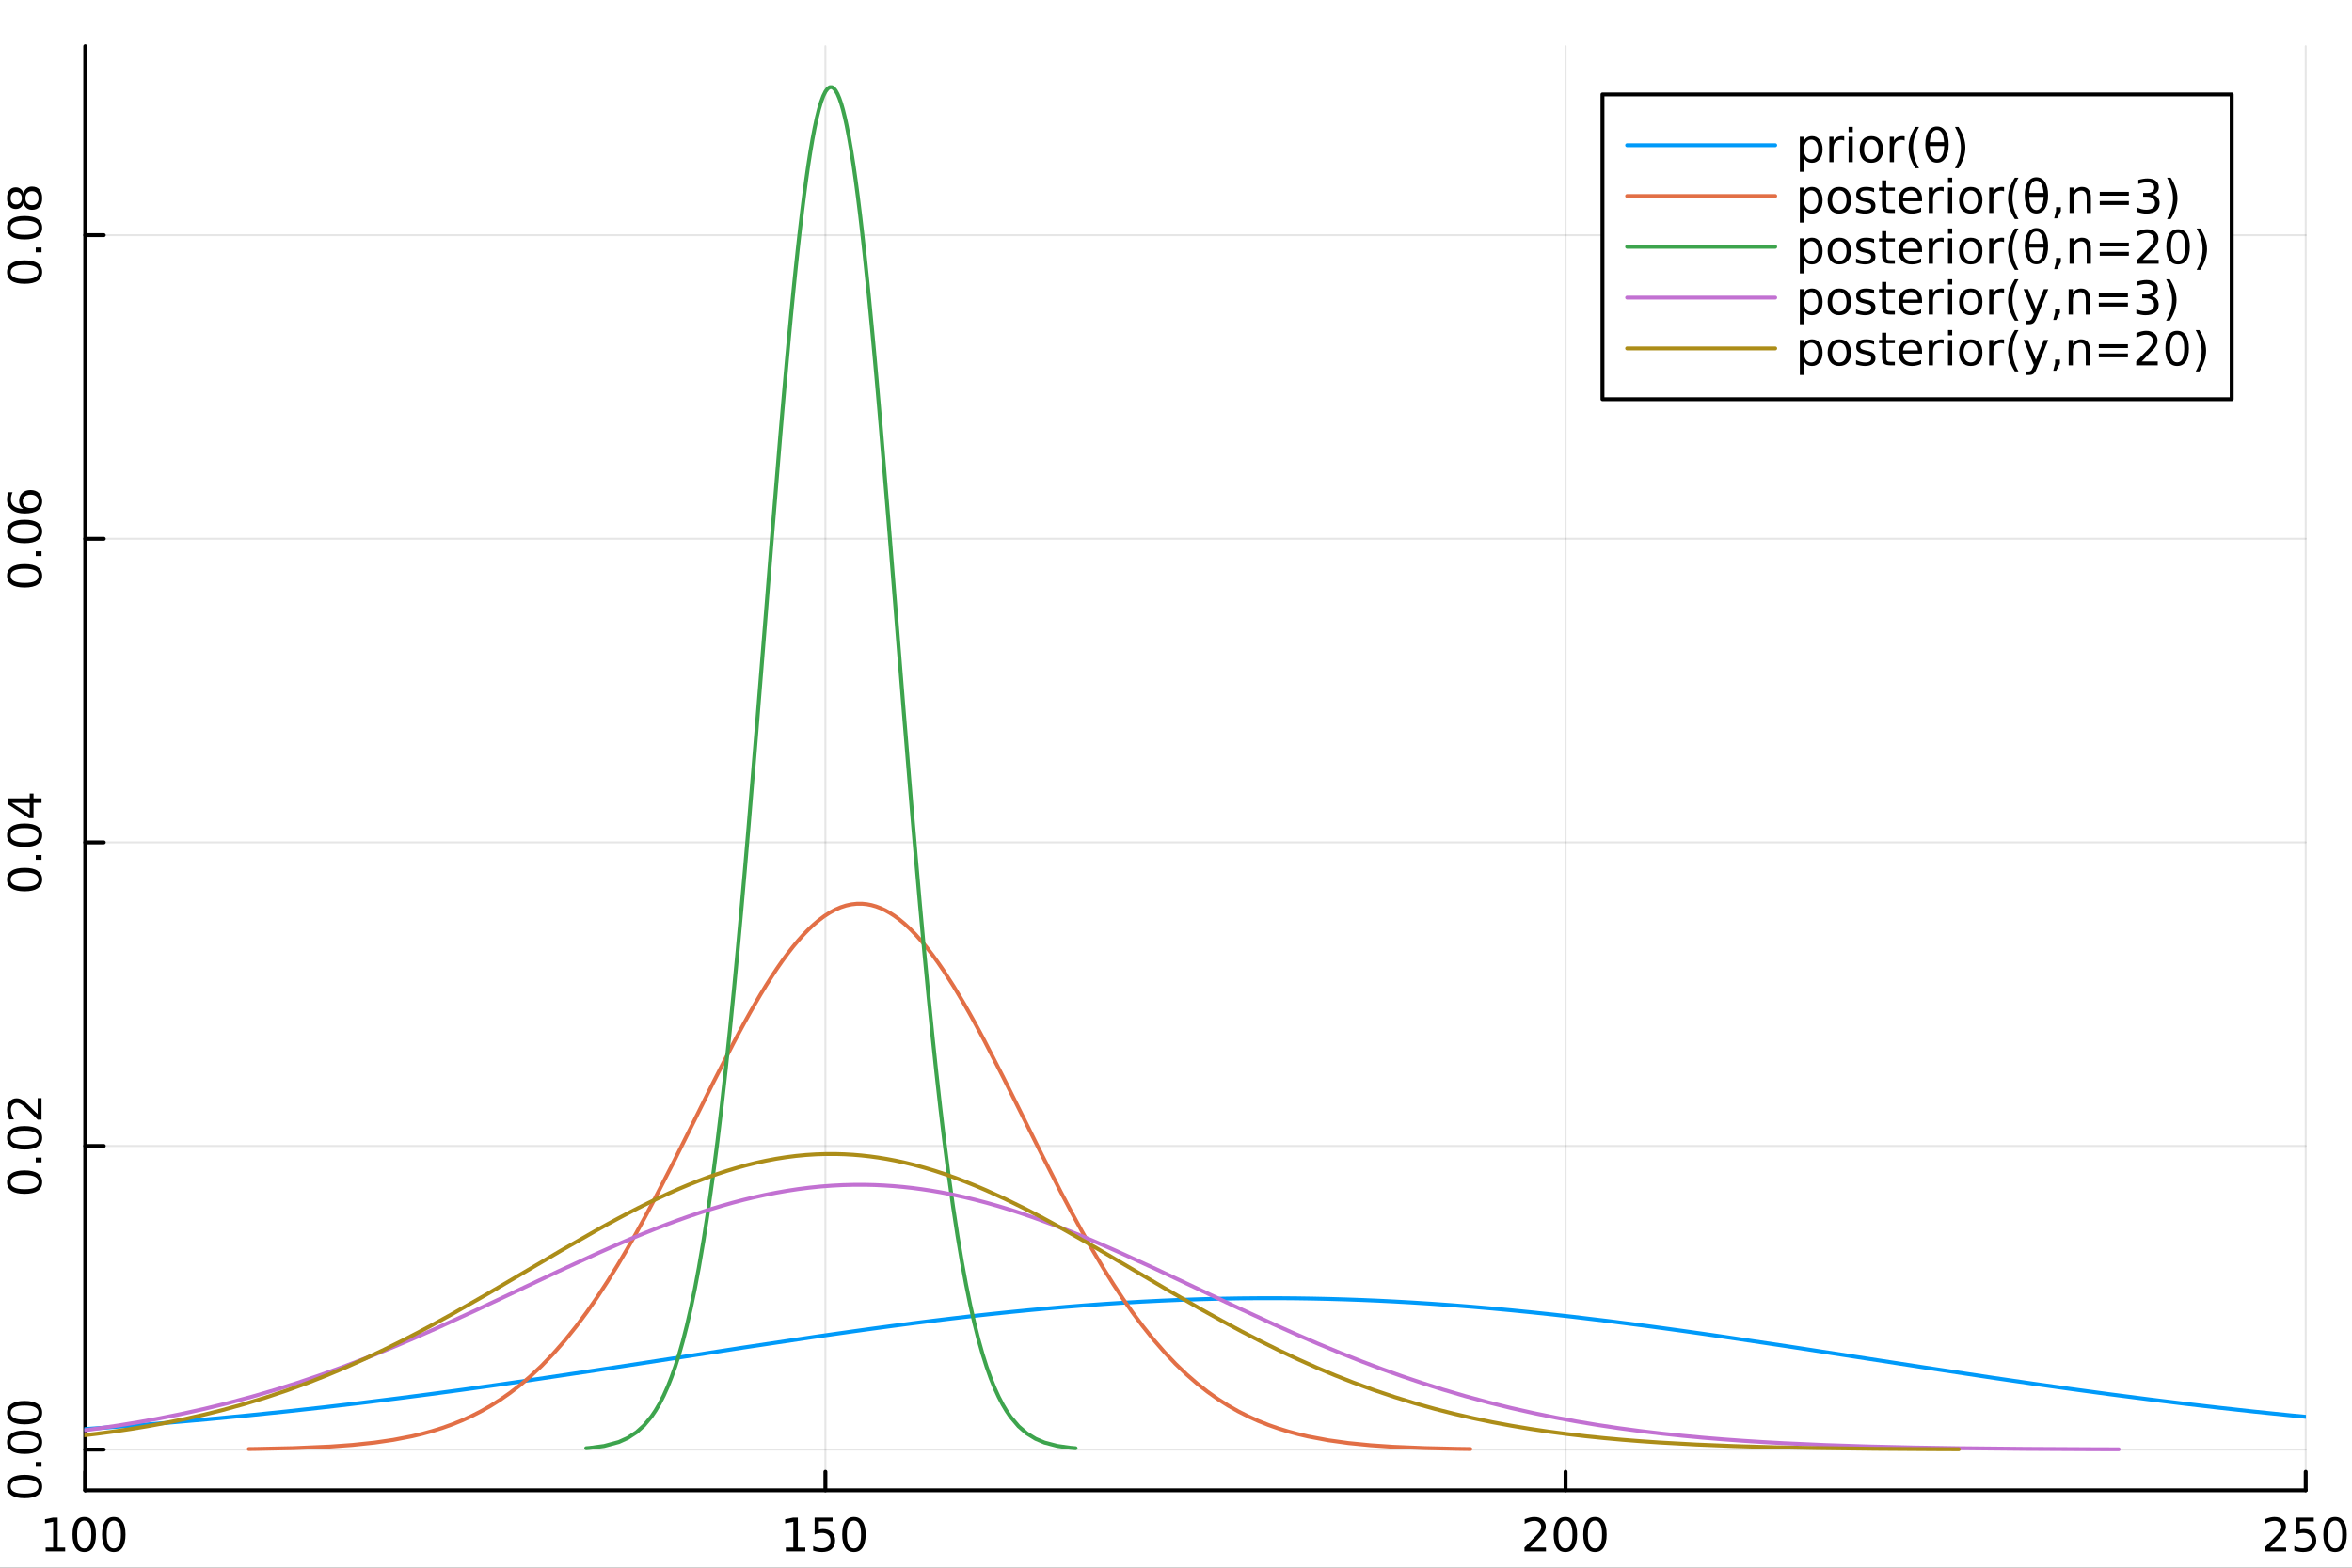 <?xml version="1.0" encoding="utf-8"?>
<svg xmlns="http://www.w3.org/2000/svg" xmlns:xlink="http://www.w3.org/1999/xlink" width="600" height="400" viewBox="0 0 2400 1600">
<rect x="0" y="0" width="2400" height="1600" fill="#333333" stroke="none"/>
<defs>
  <clipPath id="clip700">
    <rect x="0" y="0" width="2400" height="1600"/>
  </clipPath>
</defs>
<path clip-path="url(#clip700)" d="M0 1600 L2400 1600 L2400 0 L0 0  Z" fill="#ffffff" fill-rule="evenodd" fill-opacity="1"/>
<defs>
  <clipPath id="clip701">
    <rect x="480" y="0" width="1681" height="1600"/>
  </clipPath>
</defs>
<path clip-path="url(#clip700)" d="M86.992 1521.01 L2352.76 1521.01 L2352.76 47.244 L86.992 47.244  Z" fill="#ffffff" fill-rule="evenodd" fill-opacity="1"/>
<defs>
  <clipPath id="clip702">
    <rect x="86" y="47" width="2267" height="1475"/>
  </clipPath>
</defs>
<polyline clip-path="url(#clip702)" style="stroke:#000000; stroke-linecap:round; stroke-linejoin:round; stroke-width:2; stroke-opacity:0.1; fill:none" points="86.992,1521.01 86.992,47.244 "/>
<polyline clip-path="url(#clip702)" style="stroke:#000000; stroke-linecap:round; stroke-linejoin:round; stroke-width:2; stroke-opacity:0.1; fill:none" points="842.247,1521.01 842.247,47.244 "/>
<polyline clip-path="url(#clip702)" style="stroke:#000000; stroke-linecap:round; stroke-linejoin:round; stroke-width:2; stroke-opacity:0.1; fill:none" points="1597.5,1521.01 1597.5,47.244 "/>
<polyline clip-path="url(#clip702)" style="stroke:#000000; stroke-linecap:round; stroke-linejoin:round; stroke-width:2; stroke-opacity:0.1; fill:none" points="2352.76,1521.01 2352.76,47.244 "/>
<polyline clip-path="url(#clip700)" style="stroke:#000000; stroke-linecap:round; stroke-linejoin:round; stroke-width:4; stroke-opacity:1; fill:none" points="86.992,1521.01 2352.76,1521.01 "/>
<polyline clip-path="url(#clip700)" style="stroke:#000000; stroke-linecap:round; stroke-linejoin:round; stroke-width:4; stroke-opacity:1; fill:none" points="86.992,1521.01 86.992,1502.11 "/>
<polyline clip-path="url(#clip700)" style="stroke:#000000; stroke-linecap:round; stroke-linejoin:round; stroke-width:4; stroke-opacity:1; fill:none" points="842.247,1521.01 842.247,1502.11 "/>
<polyline clip-path="url(#clip700)" style="stroke:#000000; stroke-linecap:round; stroke-linejoin:round; stroke-width:4; stroke-opacity:1; fill:none" points="1597.5,1521.01 1597.5,1502.11 "/>
<polyline clip-path="url(#clip700)" style="stroke:#000000; stroke-linecap:round; stroke-linejoin:round; stroke-width:4; stroke-opacity:1; fill:none" points="2352.76,1521.01 2352.76,1502.11 "/>
<path clip-path="url(#clip700)" d="M46.599 1579.47 L54.238 1579.47 L54.238 1553.11 L45.928 1554.77 L45.928 1550.51 L54.191 1548.85 L58.867 1548.85 L58.867 1579.47 L66.506 1579.47 L66.506 1583.41 L46.599 1583.41 L46.599 1579.47 Z" fill="#000000" fill-rule="nonzero" fill-opacity="1" /><path clip-path="url(#clip700)" d="M85.951 1551.93 Q82.339 1551.93 80.511 1555.49 Q78.705 1559.03 78.705 1566.16 Q78.705 1573.27 80.511 1576.83 Q82.339 1580.38 85.951 1580.38 Q89.585 1580.38 91.39 1576.83 Q93.219 1573.27 93.219 1566.16 Q93.219 1559.03 91.39 1555.49 Q89.585 1551.93 85.951 1551.93 M85.951 1548.22 Q91.761 1548.22 94.816 1552.83 Q97.895 1557.41 97.895 1566.16 Q97.895 1574.89 94.816 1579.5 Q91.761 1584.08 85.951 1584.08 Q80.14 1584.08 77.062 1579.5 Q74.006 1574.89 74.006 1566.16 Q74.006 1557.41 77.062 1552.83 Q80.14 1548.22 85.951 1548.22 Z" fill="#000000" fill-rule="nonzero" fill-opacity="1" /><path clip-path="url(#clip700)" d="M116.112 1551.93 Q112.501 1551.93 110.673 1555.49 Q108.867 1559.03 108.867 1566.16 Q108.867 1573.27 110.673 1576.83 Q112.501 1580.38 116.112 1580.38 Q119.747 1580.38 121.552 1576.83 Q123.381 1573.27 123.381 1566.16 Q123.381 1559.03 121.552 1555.49 Q119.747 1551.93 116.112 1551.93 M116.112 1548.22 Q121.922 1548.22 124.978 1552.83 Q128.057 1557.41 128.057 1566.16 Q128.057 1574.89 124.978 1579.5 Q121.922 1584.08 116.112 1584.08 Q110.302 1584.08 107.223 1579.5 Q104.168 1574.89 104.168 1566.16 Q104.168 1557.41 107.223 1552.83 Q110.302 1548.22 116.112 1548.22 Z" fill="#000000" fill-rule="nonzero" fill-opacity="1" /><path clip-path="url(#clip700)" d="M801.853 1579.47 L809.492 1579.47 L809.492 1553.11 L801.182 1554.77 L801.182 1550.51 L809.446 1548.85 L814.122 1548.85 L814.122 1579.47 L821.761 1579.47 L821.761 1583.41 L801.853 1583.41 L801.853 1579.47 Z" fill="#000000" fill-rule="nonzero" fill-opacity="1" /><path clip-path="url(#clip700)" d="M831.251 1548.85 L849.608 1548.85 L849.608 1552.78 L835.534 1552.78 L835.534 1561.26 Q836.552 1560.91 837.571 1560.75 Q838.589 1560.56 839.608 1560.56 Q845.395 1560.56 848.774 1563.73 Q852.154 1566.9 852.154 1572.32 Q852.154 1577.9 848.682 1581 Q845.21 1584.08 838.89 1584.08 Q836.714 1584.08 834.446 1583.71 Q832.2 1583.34 829.793 1582.6 L829.793 1577.9 Q831.876 1579.03 834.099 1579.59 Q836.321 1580.14 838.798 1580.14 Q842.802 1580.14 845.14 1578.04 Q847.478 1575.93 847.478 1572.32 Q847.478 1568.71 845.14 1566.6 Q842.802 1564.5 838.798 1564.5 Q836.923 1564.5 835.048 1564.91 Q833.196 1565.33 831.251 1566.21 L831.251 1548.85 Z" fill="#000000" fill-rule="nonzero" fill-opacity="1" /><path clip-path="url(#clip700)" d="M871.367 1551.93 Q867.756 1551.93 865.927 1555.49 Q864.122 1559.03 864.122 1566.16 Q864.122 1573.27 865.927 1576.83 Q867.756 1580.38 871.367 1580.38 Q875.001 1580.38 876.807 1576.83 Q878.635 1573.27 878.635 1566.16 Q878.635 1559.03 876.807 1555.49 Q875.001 1551.93 871.367 1551.93 M871.367 1548.22 Q877.177 1548.22 880.233 1552.83 Q883.311 1557.41 883.311 1566.16 Q883.311 1574.89 880.233 1579.5 Q877.177 1584.08 871.367 1584.08 Q865.557 1584.08 862.478 1579.5 Q859.423 1574.89 859.423 1566.16 Q859.423 1557.41 862.478 1552.83 Q865.557 1548.22 871.367 1548.22 Z" fill="#000000" fill-rule="nonzero" fill-opacity="1" /><path clip-path="url(#clip700)" d="M1561.19 1579.47 L1577.51 1579.47 L1577.51 1583.41 L1555.57 1583.41 L1555.57 1579.47 Q1558.23 1576.72 1562.81 1572.09 Q1567.42 1567.44 1568.6 1566.09 Q1570.85 1563.57 1571.73 1561.83 Q1572.63 1560.07 1572.63 1558.38 Q1572.63 1555.63 1570.68 1553.89 Q1568.76 1552.16 1565.66 1552.16 Q1563.46 1552.16 1561.01 1552.92 Q1558.58 1553.69 1555.8 1555.24 L1555.8 1550.51 Q1558.62 1549.38 1561.08 1548.8 Q1563.53 1548.22 1565.57 1548.22 Q1570.94 1548.22 1574.13 1550.91 Q1577.33 1553.59 1577.33 1558.08 Q1577.33 1560.21 1576.52 1562.13 Q1575.73 1564.03 1573.62 1566.63 Q1573.05 1567.3 1569.94 1570.51 Q1566.84 1573.71 1561.19 1579.47 Z" fill="#000000" fill-rule="nonzero" fill-opacity="1" /><path clip-path="url(#clip700)" d="M1597.33 1551.93 Q1593.72 1551.93 1591.89 1555.49 Q1590.08 1559.03 1590.08 1566.16 Q1590.08 1573.27 1591.89 1576.83 Q1593.72 1580.38 1597.33 1580.38 Q1600.96 1580.38 1602.77 1576.83 Q1604.6 1573.27 1604.6 1566.16 Q1604.6 1559.03 1602.77 1555.49 Q1600.96 1551.93 1597.33 1551.93 M1597.33 1548.22 Q1603.14 1548.22 1606.19 1552.83 Q1609.27 1557.41 1609.27 1566.16 Q1609.27 1574.89 1606.19 1579.5 Q1603.14 1584.08 1597.33 1584.08 Q1591.52 1584.08 1588.44 1579.5 Q1585.38 1574.89 1585.38 1566.16 Q1585.38 1557.41 1588.44 1552.83 Q1591.52 1548.22 1597.33 1548.22 Z" fill="#000000" fill-rule="nonzero" fill-opacity="1" /><path clip-path="url(#clip700)" d="M1627.49 1551.93 Q1623.88 1551.93 1622.05 1555.49 Q1620.24 1559.03 1620.24 1566.16 Q1620.24 1573.27 1622.05 1576.83 Q1623.88 1580.38 1627.49 1580.38 Q1631.12 1580.38 1632.93 1576.83 Q1634.76 1573.27 1634.76 1566.16 Q1634.76 1559.03 1632.93 1555.49 Q1631.12 1551.93 1627.49 1551.93 M1627.49 1548.22 Q1633.3 1548.22 1636.36 1552.83 Q1639.43 1557.41 1639.43 1566.16 Q1639.43 1574.89 1636.36 1579.5 Q1633.3 1584.08 1627.49 1584.08 Q1621.68 1584.08 1618.6 1579.5 Q1615.55 1574.89 1615.55 1566.16 Q1615.55 1557.41 1618.6 1552.83 Q1621.68 1548.22 1627.49 1548.22 Z" fill="#000000" fill-rule="nonzero" fill-opacity="1" /><path clip-path="url(#clip700)" d="M2316.45 1579.47 L2332.77 1579.47 L2332.77 1583.41 L2310.82 1583.41 L2310.82 1579.47 Q2313.49 1576.72 2318.07 1572.09 Q2322.68 1567.44 2323.86 1566.09 Q2326.1 1563.57 2326.98 1561.83 Q2327.88 1560.07 2327.88 1558.38 Q2327.88 1555.63 2325.94 1553.89 Q2324.02 1552.16 2320.92 1552.16 Q2318.72 1552.16 2316.26 1552.92 Q2313.83 1553.69 2311.05 1555.24 L2311.05 1550.51 Q2313.88 1549.38 2316.33 1548.8 Q2318.79 1548.22 2320.82 1548.22 Q2326.19 1548.22 2329.39 1550.91 Q2332.58 1553.59 2332.58 1558.08 Q2332.58 1560.21 2331.77 1562.13 Q2330.99 1564.03 2328.88 1566.63 Q2328.3 1567.3 2325.2 1570.51 Q2322.1 1573.71 2316.45 1579.47 Z" fill="#000000" fill-rule="nonzero" fill-opacity="1" /><path clip-path="url(#clip700)" d="M2342.63 1548.85 L2360.99 1548.85 L2360.99 1552.78 L2346.91 1552.78 L2346.91 1561.26 Q2347.93 1560.91 2348.95 1560.75 Q2349.97 1560.56 2350.99 1560.56 Q2356.77 1560.56 2360.15 1563.73 Q2363.53 1566.9 2363.53 1572.32 Q2363.53 1577.9 2360.06 1581 Q2356.59 1584.08 2350.27 1584.08 Q2348.09 1584.08 2345.82 1583.71 Q2343.58 1583.34 2341.17 1582.6 L2341.17 1577.9 Q2343.25 1579.03 2345.48 1579.59 Q2347.7 1580.14 2350.17 1580.14 Q2354.18 1580.14 2356.52 1578.04 Q2358.86 1575.93 2358.86 1572.32 Q2358.86 1568.71 2356.52 1566.6 Q2354.18 1564.5 2350.17 1564.5 Q2348.3 1564.5 2346.42 1564.91 Q2344.57 1565.33 2342.63 1566.21 L2342.63 1548.85 Z" fill="#000000" fill-rule="nonzero" fill-opacity="1" /><path clip-path="url(#clip700)" d="M2382.74 1551.93 Q2379.13 1551.93 2377.3 1555.49 Q2375.5 1559.03 2375.5 1566.16 Q2375.5 1573.27 2377.3 1576.83 Q2379.13 1580.38 2382.74 1580.38 Q2386.38 1580.38 2388.18 1576.83 Q2390.01 1573.27 2390.01 1566.16 Q2390.01 1559.03 2388.18 1555.49 Q2386.38 1551.93 2382.74 1551.93 M2382.74 1548.22 Q2388.55 1548.22 2391.61 1552.83 Q2394.69 1557.41 2394.69 1566.16 Q2394.69 1574.89 2391.61 1579.5 Q2388.55 1584.08 2382.74 1584.08 Q2376.93 1584.08 2373.86 1579.5 Q2370.8 1574.89 2370.8 1566.16 Q2370.8 1557.41 2373.86 1552.83 Q2376.93 1548.22 2382.74 1548.22 Z" fill="#000000" fill-rule="nonzero" fill-opacity="1" /><polyline clip-path="url(#clip702)" style="stroke:#000000; stroke-linecap:round; stroke-linejoin:round; stroke-width:2; stroke-opacity:0.1; fill:none" points="86.992,1479.45 2352.76,1479.45 "/>
<polyline clip-path="url(#clip702)" style="stroke:#000000; stroke-linecap:round; stroke-linejoin:round; stroke-width:2; stroke-opacity:0.1; fill:none" points="86.992,1169.59 2352.76,1169.59 "/>
<polyline clip-path="url(#clip702)" style="stroke:#000000; stroke-linecap:round; stroke-linejoin:round; stroke-width:2; stroke-opacity:0.1; fill:none" points="86.992,859.733 2352.76,859.733 "/>
<polyline clip-path="url(#clip702)" style="stroke:#000000; stroke-linecap:round; stroke-linejoin:round; stroke-width:2; stroke-opacity:0.1; fill:none" points="86.992,549.874 2352.76,549.874 "/>
<polyline clip-path="url(#clip702)" style="stroke:#000000; stroke-linecap:round; stroke-linejoin:round; stroke-width:2; stroke-opacity:0.1; fill:none" points="86.992,240.015 2352.76,240.015 "/>
<polyline clip-path="url(#clip700)" style="stroke:#000000; stroke-linecap:round; stroke-linejoin:round; stroke-width:4; stroke-opacity:1; fill:none" points="86.992,1521.01 86.992,47.244 "/>
<polyline clip-path="url(#clip700)" style="stroke:#000000; stroke-linecap:round; stroke-linejoin:round; stroke-width:4; stroke-opacity:1; fill:none" points="86.992,1479.45 105.89,1479.45 "/>
<polyline clip-path="url(#clip700)" style="stroke:#000000; stroke-linecap:round; stroke-linejoin:round; stroke-width:4; stroke-opacity:1; fill:none" points="86.992,1169.59 105.89,1169.59 "/>
<polyline clip-path="url(#clip700)" style="stroke:#000000; stroke-linecap:round; stroke-linejoin:round; stroke-width:4; stroke-opacity:1; fill:none" points="86.992,859.733 105.89,859.733 "/>
<polyline clip-path="url(#clip700)" style="stroke:#000000; stroke-linecap:round; stroke-linejoin:round; stroke-width:4; stroke-opacity:1; fill:none" points="86.992,549.874 105.89,549.874 "/>
<polyline clip-path="url(#clip700)" style="stroke:#000000; stroke-linecap:round; stroke-linejoin:round; stroke-width:4; stroke-opacity:1; fill:none" points="86.992,240.015 105.89,240.015 "/>
<path clip-path="url(#clip700)" d="M10.871 1517.15 Q10.871 1520.76 14.436 1522.59 Q17.977 1524.39 25.107 1524.39 Q32.213 1524.39 35.778 1522.59 Q39.32 1520.76 39.32 1517.15 Q39.32 1513.51 35.778 1511.71 Q32.213 1509.88 25.107 1509.88 Q17.977 1509.88 14.436 1511.71 Q10.871 1513.51 10.871 1517.15 M7.167 1517.15 Q7.167 1511.34 11.774 1508.28 Q16.357 1505.2 25.107 1505.2 Q33.834 1505.2 38.44 1508.28 Q43.023 1511.34 43.023 1517.15 Q43.023 1522.96 38.44 1526.04 Q33.834 1529.09 25.107 1529.09 Q16.357 1529.09 11.774 1526.04 Q7.167 1522.96 7.167 1517.15 Z" fill="#000000" fill-rule="nonzero" fill-opacity="1" /><path clip-path="url(#clip700)" d="M36.472 1496.99 L36.472 1492.1 L42.352 1492.1 L42.352 1496.99 L36.472 1496.99 Z" fill="#000000" fill-rule="nonzero" fill-opacity="1" /><path clip-path="url(#clip700)" d="M10.871 1471.92 Q10.871 1475.53 14.436 1477.36 Q17.977 1479.16 25.107 1479.16 Q32.213 1479.16 35.778 1477.36 Q39.32 1475.53 39.32 1471.92 Q39.32 1468.28 35.778 1466.48 Q32.213 1464.65 25.107 1464.65 Q17.977 1464.65 14.436 1466.48 Q10.871 1468.28 10.871 1471.92 M7.167 1471.92 Q7.167 1466.11 11.774 1463.05 Q16.357 1459.97 25.107 1459.97 Q33.834 1459.97 38.44 1463.05 Q43.023 1466.11 43.023 1471.92 Q43.023 1477.73 38.44 1480.81 Q33.834 1483.86 25.107 1483.86 Q16.357 1483.86 11.774 1480.81 Q7.167 1477.73 7.167 1471.92 Z" fill="#000000" fill-rule="nonzero" fill-opacity="1" /><path clip-path="url(#clip700)" d="M10.871 1441.75 Q10.871 1445.37 14.436 1447.19 Q17.977 1449 25.107 1449 Q32.213 1449 35.778 1447.19 Q39.32 1445.37 39.32 1441.75 Q39.32 1438.12 35.778 1436.31 Q32.213 1434.49 25.107 1434.49 Q17.977 1434.49 14.436 1436.31 Q10.871 1438.12 10.871 1441.75 M7.167 1441.75 Q7.167 1435.94 11.774 1432.89 Q16.357 1429.81 25.107 1429.81 Q33.834 1429.81 38.44 1432.89 Q43.023 1435.94 43.023 1441.75 Q43.023 1447.56 38.44 1450.64 Q33.834 1453.7 25.107 1453.7 Q16.357 1453.7 11.774 1450.64 Q7.167 1447.56 7.167 1441.75 Z" fill="#000000" fill-rule="nonzero" fill-opacity="1" /><path clip-path="url(#clip700)" d="M10.871 1206.49 Q10.871 1210.1 14.436 1211.93 Q17.977 1213.74 25.107 1213.74 Q32.213 1213.74 35.778 1211.93 Q39.32 1210.1 39.32 1206.49 Q39.32 1202.86 35.778 1201.05 Q32.213 1199.22 25.107 1199.22 Q17.977 1199.22 14.436 1201.05 Q10.871 1202.86 10.871 1206.49 M7.167 1206.49 Q7.167 1200.68 11.774 1197.62 Q16.357 1194.55 25.107 1194.55 Q33.834 1194.55 38.44 1197.62 Q43.023 1200.68 43.023 1206.49 Q43.023 1212.3 38.44 1215.38 Q33.834 1218.43 25.107 1218.43 Q16.357 1218.43 11.774 1215.38 Q7.167 1212.3 7.167 1206.49 Z" fill="#000000" fill-rule="nonzero" fill-opacity="1" /><path clip-path="url(#clip700)" d="M36.472 1186.33 L36.472 1181.44 L42.352 1181.44 L42.352 1186.33 L36.472 1186.33 Z" fill="#000000" fill-rule="nonzero" fill-opacity="1" /><path clip-path="url(#clip700)" d="M10.871 1161.26 Q10.871 1164.87 14.436 1166.7 Q17.977 1168.5 25.107 1168.5 Q32.213 1168.5 35.778 1166.7 Q39.32 1164.87 39.32 1161.26 Q39.32 1157.62 35.778 1155.82 Q32.213 1153.99 25.107 1153.99 Q17.977 1153.99 14.436 1155.82 Q10.871 1157.62 10.871 1161.26 M7.167 1161.26 Q7.167 1155.45 11.774 1152.39 Q16.357 1149.31 25.107 1149.31 Q33.834 1149.31 38.44 1152.39 Q43.023 1155.45 43.023 1161.26 Q43.023 1167.07 38.44 1170.15 Q33.834 1173.2 25.107 1173.2 Q16.357 1173.2 11.774 1170.15 Q7.167 1167.07 7.167 1161.26 Z" fill="#000000" fill-rule="nonzero" fill-opacity="1" /><path clip-path="url(#clip700)" d="M38.417 1137.07 L38.417 1120.75 L42.352 1120.75 L42.352 1142.69 L38.417 1142.69 Q35.662 1140.03 31.033 1135.45 Q26.38 1130.84 25.037 1129.66 Q22.514 1127.42 20.778 1126.54 Q19.019 1125.63 17.329 1125.63 Q14.575 1125.63 12.838 1127.58 Q11.102 1129.5 11.102 1132.6 Q11.102 1134.8 11.866 1137.25 Q12.63 1139.68 14.181 1142.46 L9.459 1142.46 Q8.325 1139.64 7.746 1137.18 Q7.167 1134.73 7.167 1132.69 Q7.167 1127.32 9.852 1124.13 Q12.537 1120.93 17.028 1120.93 Q19.158 1120.93 21.079 1121.74 Q22.977 1122.53 25.57 1124.64 Q26.241 1125.22 29.459 1128.32 Q32.653 1131.42 38.417 1137.07 Z" fill="#000000" fill-rule="nonzero" fill-opacity="1" /><path clip-path="url(#clip700)" d="M10.871 897.673 Q10.871 901.284 14.436 903.112 Q17.977 904.918 25.107 904.918 Q32.213 904.918 35.778 903.112 Q39.32 901.284 39.32 897.673 Q39.32 894.038 35.778 892.233 Q32.213 890.404 25.107 890.404 Q17.977 890.404 14.436 892.233 Q10.871 894.038 10.871 897.673 M7.167 897.673 Q7.167 891.862 11.774 888.807 Q16.357 885.728 25.107 885.728 Q33.834 885.728 38.44 888.807 Q43.023 891.862 43.023 897.673 Q43.023 903.483 38.44 906.561 Q33.834 909.617 25.107 909.617 Q16.357 909.617 11.774 906.561 Q7.167 903.483 7.167 897.673 Z" fill="#000000" fill-rule="nonzero" fill-opacity="1" /><path clip-path="url(#clip700)" d="M36.472 877.511 L36.472 872.626 L42.352 872.626 L42.352 877.511 L36.472 877.511 Z" fill="#000000" fill-rule="nonzero" fill-opacity="1" /><path clip-path="url(#clip700)" d="M10.871 852.441 Q10.871 856.052 14.436 857.881 Q17.977 859.687 25.107 859.687 Q32.213 859.687 35.778 857.881 Q39.32 856.052 39.32 852.441 Q39.32 848.807 35.778 847.002 Q32.213 845.173 25.107 845.173 Q17.977 845.173 14.436 847.002 Q10.871 848.807 10.871 852.441 M7.167 852.441 Q7.167 846.631 11.774 843.576 Q16.357 840.497 25.107 840.497 Q33.834 840.497 38.44 843.576 Q43.023 846.631 43.023 852.441 Q43.023 858.252 38.44 861.33 Q33.834 864.386 25.107 864.386 Q16.357 864.386 11.774 861.33 Q7.167 858.252 7.167 852.441 Z" fill="#000000" fill-rule="nonzero" fill-opacity="1" /><path clip-path="url(#clip700)" d="M11.866 819.432 L30.315 831.238 L30.315 819.432 L11.866 819.432 M7.792 820.659 L7.792 814.78 L30.315 814.78 L30.315 809.849 L34.204 809.849 L34.204 814.78 L42.352 814.78 L42.352 819.432 L34.204 819.432 L34.204 835.034 L29.69 835.034 L7.792 820.659 Z" fill="#000000" fill-rule="nonzero" fill-opacity="1" /><path clip-path="url(#clip700)" d="M10.871 587.652 Q10.871 591.263 14.436 593.091 Q17.977 594.897 25.107 594.897 Q32.213 594.897 35.778 593.091 Q39.32 591.263 39.32 587.652 Q39.32 584.017 35.778 582.212 Q32.213 580.383 25.107 580.383 Q17.977 580.383 14.436 582.212 Q10.871 584.017 10.871 587.652 M7.167 587.652 Q7.167 581.841 11.774 578.786 Q16.357 575.707 25.107 575.707 Q33.834 575.707 38.44 578.786 Q43.023 581.841 43.023 587.652 Q43.023 593.462 38.44 596.54 Q33.834 599.596 25.107 599.596 Q16.357 599.596 11.774 596.54 Q7.167 593.462 7.167 587.652 Z" fill="#000000" fill-rule="nonzero" fill-opacity="1" /><path clip-path="url(#clip700)" d="M36.472 567.49 L36.472 562.605 L42.352 562.605 L42.352 567.49 L36.472 567.49 Z" fill="#000000" fill-rule="nonzero" fill-opacity="1" /><path clip-path="url(#clip700)" d="M10.871 542.42 Q10.871 546.031 14.436 547.86 Q17.977 549.666 25.107 549.666 Q32.213 549.666 35.778 547.86 Q39.32 546.031 39.32 542.42 Q39.32 538.786 35.778 536.981 Q32.213 535.152 25.107 535.152 Q17.977 535.152 14.436 536.981 Q10.871 538.786 10.871 542.42 M7.167 542.42 Q7.167 536.61 11.774 533.555 Q16.357 530.476 25.107 530.476 Q33.834 530.476 38.44 533.555 Q43.023 536.61 43.023 542.42 Q43.023 548.231 38.44 551.309 Q33.834 554.365 25.107 554.365 Q16.357 554.365 11.774 551.309 Q7.167 548.231 7.167 542.42 Z" fill="#000000" fill-rule="nonzero" fill-opacity="1" /><path clip-path="url(#clip700)" d="M23.209 511.68 Q23.209 514.828 25.361 516.68 Q27.514 518.508 31.264 518.508 Q34.991 518.508 37.167 516.68 Q39.32 514.828 39.32 511.68 Q39.32 508.532 37.167 506.703 Q34.991 504.851 31.264 504.851 Q27.514 504.851 25.361 506.703 Q23.209 508.532 23.209 511.68 M8.556 502.397 L12.815 502.397 Q11.982 504.157 11.542 505.962 Q11.102 507.745 11.102 509.504 Q11.102 514.133 14.227 516.587 Q17.352 519.018 23.672 519.365 Q21.658 517.999 20.593 515.939 Q19.505 513.879 19.505 511.402 Q19.505 506.194 22.676 503.184 Q25.824 500.152 31.264 500.152 Q36.588 500.152 39.806 503.3 Q43.023 506.448 43.023 511.68 Q43.023 517.675 38.44 520.846 Q33.834 524.018 25.107 524.018 Q16.912 524.018 12.051 520.129 Q7.167 516.24 7.167 509.689 Q7.167 507.93 7.514 506.147 Q7.862 504.342 8.556 502.397 Z" fill="#000000" fill-rule="nonzero" fill-opacity="1" /><path clip-path="url(#clip700)" d="M10.871 277.665 Q10.871 281.276 14.436 283.105 Q17.977 284.911 25.107 284.911 Q32.213 284.911 35.778 283.105 Q39.32 281.276 39.32 277.665 Q39.32 274.031 35.778 272.226 Q32.213 270.397 25.107 270.397 Q17.977 270.397 14.436 272.226 Q10.871 274.031 10.871 277.665 M7.167 277.665 Q7.167 271.855 11.774 268.8 Q16.357 265.721 25.107 265.721 Q33.834 265.721 38.44 268.8 Q43.023 271.855 43.023 277.665 Q43.023 283.476 38.44 286.554 Q33.834 289.61 25.107 289.61 Q16.357 289.61 11.774 286.554 Q7.167 283.476 7.167 277.665 Z" fill="#000000" fill-rule="nonzero" fill-opacity="1" /><path clip-path="url(#clip700)" d="M36.472 257.503 L36.472 252.619 L42.352 252.619 L42.352 257.503 L36.472 257.503 Z" fill="#000000" fill-rule="nonzero" fill-opacity="1" /><path clip-path="url(#clip700)" d="M10.871 232.434 Q10.871 236.045 14.436 237.874 Q17.977 239.679 25.107 239.679 Q32.213 239.679 35.778 237.874 Q39.32 236.045 39.32 232.434 Q39.32 228.8 35.778 226.994 Q32.213 225.166 25.107 225.166 Q17.977 225.166 14.436 226.994 Q10.871 228.8 10.871 232.434 M7.167 232.434 Q7.167 226.624 11.774 223.568 Q16.357 220.49 25.107 220.49 Q33.834 220.49 38.44 223.568 Q43.023 226.624 43.023 232.434 Q43.023 238.244 38.44 241.323 Q33.834 244.378 25.107 244.378 Q16.357 244.378 11.774 241.323 Q7.167 238.244 7.167 232.434 Z" fill="#000000" fill-rule="nonzero" fill-opacity="1" /><path clip-path="url(#clip700)" d="M25.94 202.272 Q25.94 205.606 27.723 207.527 Q29.505 209.425 32.63 209.425 Q35.755 209.425 37.537 207.527 Q39.32 205.606 39.32 202.272 Q39.32 198.939 37.537 197.018 Q35.732 195.096 32.63 195.096 Q29.505 195.096 27.723 197.018 Q25.94 198.916 25.94 202.272 M23.949 206.948 Q23.209 209.957 21.148 211.647 Q19.088 213.314 16.125 213.314 Q11.982 213.314 9.575 210.374 Q7.167 207.411 7.167 202.272 Q7.167 197.11 9.575 194.17 Q11.982 191.231 16.125 191.231 Q19.088 191.231 21.148 192.92 Q23.209 194.587 23.949 197.573 Q24.736 194.194 27.028 192.319 Q29.32 190.42 32.63 190.42 Q37.653 190.42 40.338 193.499 Q43.023 196.555 43.023 202.272 Q43.023 207.99 40.338 211.068 Q37.653 214.124 32.63 214.124 Q29.32 214.124 27.028 212.226 Q24.736 210.328 23.949 206.948 M16.565 208.661 Q19.25 208.661 20.755 206.994 Q22.26 205.305 22.26 202.272 Q22.26 199.263 20.755 197.573 Q19.25 195.86 16.565 195.86 Q13.88 195.86 12.375 197.573 Q10.871 199.263 10.871 202.272 Q10.871 205.305 12.375 206.994 Q13.88 208.661 16.565 208.661 Z" fill="#000000" fill-rule="nonzero" fill-opacity="1" /><polyline clip-path="url(#clip702)" style="stroke:#009af9; stroke-linecap:round; stroke-linejoin:round; stroke-width:4; stroke-opacity:1; fill:none" points="-951.644,1479.3 -937.014,1479.28 -922.385,1479.27 -787.114,1479.04 -651.844,1478.59 -570.552,1478.14 -489.26,1477.48 -420.528,1476.71 -351.797,1475.69 -314.466,1475.01 -277.135,1474.23 -239.805,1473.33 -202.474,1472.3 -168.058,1471.23 -133.642,1470.03 -99.227,1468.68 -64.811,1467.19 -27.914,1465.41 8.983,1463.43 45.881,1461.24 82.778,1458.83 125.527,1455.74 168.276,1452.33 211.025,1448.58 253.774,1444.49 291.764,1440.56 329.755,1436.37 367.745,1431.9 405.735,1427.19 439.049,1422.86 472.364,1418.35 505.678,1413.68 538.992,1408.88 611.634,1398 684.277,1386.8 757.351,1375.51 830.426,1364.53 850.624,1361.61 870.822,1358.74 891.02,1355.94 911.219,1353.21 931.417,1350.57 951.615,1348.02 971.813,1345.58 992.012,1343.23 1011.23,1341.11 1030.45,1339.1 1049.67,1337.2 1068.88,1335.42 1088.1,1333.76 1107.32,1332.24 1126.54,1330.85 1145.76,1329.6 1165.74,1328.45 1185.72,1327.46 1205.7,1326.62 1225.69,1325.96 1245.67,1325.45 1265.65,1325.12 1285.63,1324.95 1305.62,1324.95 1322.44,1325.09 1339.26,1325.34 1356.08,1325.71 1372.9,1326.2 1389.72,1326.8 1406.54,1327.52 1423.36,1328.36 1440.18,1329.3 1460.72,1330.61 1481.26,1332.07 1501.79,1333.69 1522.33,1335.45 1542.87,1337.36 1563.4,1339.41 1583.94,1341.58 1604.47,1343.88 1642.1,1348.39 1679.73,1353.23 1698.54,1355.77 1717.35,1358.37 1736.16,1361.03 1754.98,1363.75 1824.48,1374.14 1893.98,1384.86 1964.38,1395.74 2034.78,1406.37 2074.23,1412.13 2113.68,1417.69 2153.13,1423.04 2192.58,1428.14 2228.33,1432.54 2264.07,1436.71 2299.82,1440.65 2335.57,1444.34 2376.5,1448.28 2417.43,1451.9 2458.36,1455.21 2499.29,1458.22 2537.18,1460.75 2575.08,1463.05 2612.98,1465.12 2650.87,1466.97 2688.24,1468.61 2725.6,1470.07 2762.96,1471.36 2800.32,1472.5 2836.6,1473.48 2872.87,1474.34 2909.15,1475.09 2945.42,1475.74 3019.79,1476.82 3094.17,1477.61 3175.65,1478.23 3257.14,1478.66 3375.51,1479.04 3493.88,1479.24 3518.16,1479.27 3542.44,1479.3 "/>
<polyline clip-path="url(#clip702)" style="stroke:#e26f46; stroke-linecap:round; stroke-linejoin:round; stroke-width:4; stroke-opacity:1; fill:none" points="253.887,1478.9 257.944,1478.85 262.002,1478.79 299.519,1477.98 337.037,1476.36 359.583,1474.72 382.129,1472.35 401.192,1469.58 420.255,1465.9 430.608,1463.44 440.962,1460.61 451.316,1457.37 461.669,1453.66 471.215,1449.8 480.76,1445.47 490.305,1440.63 499.85,1435.25 510.084,1428.83 520.317,1421.69 530.55,1413.8 540.784,1405.1 552.64,1393.97 564.497,1381.66 576.353,1368.14 588.21,1353.39 598.746,1339.23 609.283,1324.1 619.82,1308.02 630.356,1291.02 639.596,1275.39 648.836,1259.14 658.075,1242.32 667.315,1224.99 687.462,1185.78 707.61,1145.4 727.877,1104.69 748.144,1065.11 753.746,1054.55 759.348,1044.21 764.95,1034.11 770.552,1024.29 776.154,1014.77 781.756,1005.59 787.358,996.756 792.96,988.31 798.29,980.656 803.62,973.394 808.95,966.545 814.281,960.13 819.611,954.166 824.941,948.671 830.271,943.66 835.601,939.15 841.143,935.004 846.685,931.426 852.228,928.427 857.77,926.018 863.312,924.206 868.854,922.997 874.396,922.395 879.938,922.401 884.603,922.879 889.269,923.788 893.934,925.124 898.599,926.886 903.265,929.069 907.93,931.668 912.595,934.678 917.26,938.09 922.956,942.791 928.652,948.066 934.348,953.897 940.044,960.263 945.739,967.145 951.435,974.519 957.131,982.362 962.827,990.648 973.262,1006.89 983.697,1024.36 988.915,1033.5 994.133,1042.88 999.351,1052.48 1004.57,1062.27 1023.84,1099.74 1043.12,1138.39 1062.65,1177.63 1082.17,1215.95 1093.11,1236.71 1104.05,1256.77 1115,1276.05 1125.94,1294.45 1135.85,1310.31 1145.77,1325.35 1155.68,1339.54 1165.6,1352.87 1176.95,1367.06 1188.3,1380.12 1199.65,1392.06 1211,1402.92 1221.51,1412.04 1232.02,1420.31 1242.53,1427.77 1253.05,1434.46 1263.41,1440.37 1273.77,1445.62 1284.13,1450.29 1294.49,1454.4 1304.56,1457.92 1314.62,1461.01 1324.68,1463.71 1334.74,1466.07 1355.37,1469.96 1375.99,1472.82 1398.59,1475.05 1421.19,1476.59 1454.02,1477.96 1486.85,1478.71 1493.59,1478.81 1500.32,1478.9 "/>
<polyline clip-path="url(#clip702)" style="stroke:#3da44d; stroke-linecap:round; stroke-linejoin:round; stroke-width:4; stroke-opacity:1; fill:none" points="598.17,1478.07 599.795,1477.94 601.421,1477.8 616.451,1475.79 631.481,1471.73 640.513,1467.64 649.546,1461.72 657.183,1454.8 664.819,1445.62 668.967,1439.49 673.115,1432.43 677.263,1424.33 681.411,1415.08 685.235,1405.44 689.059,1394.63 692.883,1382.55 696.707,1369.12 700.806,1353.09 704.906,1335.28 709.006,1315.57 713.105,1293.85 717.855,1266.07 722.605,1235.36 727.355,1201.61 732.105,1164.78 736.326,1129.45 740.547,1091.68 744.768,1051.54 748.99,1009.1 752.691,970.094 756.393,929.529 760.094,887.536 763.796,844.27 771.867,746.413 779.939,645.621 788.058,543.985 796.177,445.201 798.422,418.841 800.666,393.024 802.91,367.822 805.154,343.306 807.399,319.546 809.643,296.611 811.887,274.57 814.131,253.49 816.267,234.382 818.402,216.256 820.537,199.161 822.673,183.147 824.808,168.26 826.944,154.543 829.079,142.037 831.214,130.778 833.434,120.429 835.655,111.497 837.875,104.013 840.095,97.999 842.316,93.475 844.536,90.457 846.756,88.954 848.976,88.972 850.845,90.164 852.714,92.432 854.583,95.768 856.452,100.166 858.321,105.615 860.19,112.103 862.059,119.614 863.928,128.132 866.21,139.868 868.492,153.035 870.774,167.588 873.056,183.481 875.337,200.659 877.619,219.066 879.901,238.642 882.183,259.325 886.363,299.869 890.544,343.479 892.634,366.296 894.725,389.712 896.815,413.668 898.905,438.108 906.627,531.638 914.35,628.106 922.172,726.052 929.994,821.72 934.378,873.521 938.761,923.617 943.144,971.74 947.528,1017.67 951.5,1057.25 955.472,1094.78 959.444,1130.21 963.416,1163.47 967.963,1198.9 972.511,1231.49 977.059,1261.31 981.606,1288.41 985.817,1311.19 990.028,1331.83 994.239,1350.45 998.449,1367.16 1002.6,1381.89 1006.75,1395.01 1010.9,1406.65 1015.05,1416.92 1019.09,1425.7 1023.12,1433.42 1027.15,1440.17 1031.18,1446.05 1039.44,1455.76 1047.7,1462.91 1056.76,1468.48 1065.81,1472.3 1078.96,1475.74 1092.12,1477.6 1094.81,1477.85 1097.51,1478.07 "/>
<polyline clip-path="url(#clip702)" style="stroke:#c271d2; stroke-linecap:round; stroke-linejoin:round; stroke-width:4; stroke-opacity:1; fill:none" points="-407.692,1479.18 -399.327,1479.16 -390.962,1479.13 -313.618,1478.74 -236.274,1477.95 -189.794,1477.16 -143.313,1476.01 -104.015,1474.66 -64.716,1472.88 -43.371,1471.69 -22.026,1470.31 -0.682,1468.74 20.663,1466.94 40.341,1465.07 60.019,1462.97 79.697,1460.62 99.374,1458.01 120.471,1454.9 141.568,1451.43 162.665,1447.6 183.762,1443.38 208.204,1437.99 232.647,1432.02 257.09,1425.46 281.533,1418.3 303.254,1411.44 324.976,1404.1 346.698,1396.3 368.42,1388.05 387.468,1380.47 406.516,1372.59 425.564,1364.43 444.612,1356.02 486.147,1337 527.682,1317.41 569.464,1297.66 611.246,1278.47 622.794,1273.35 634.343,1268.33 645.892,1263.43 657.441,1258.67 668.99,1254.05 680.538,1249.59 692.087,1245.31 703.636,1241.21 714.624,1237.5 725.613,1233.98 736.601,1230.66 747.59,1227.54 758.578,1224.65 769.566,1221.98 780.555,1219.55 791.543,1217.37 802.968,1215.36 814.394,1213.62 825.819,1212.17 837.245,1211 848.67,1210.12 860.095,1209.53 871.521,1209.24 882.946,1209.24 892.564,1209.47 902.182,1209.91 911.799,1210.56 921.417,1211.42 931.035,1212.48 940.652,1213.74 950.27,1215.2 959.888,1216.85 971.63,1219.13 983.372,1221.69 995.114,1224.52 1006.86,1227.61 1018.6,1230.95 1030.34,1234.52 1042.08,1238.33 1053.83,1242.35 1075.34,1250.23 1096.85,1258.7 1107.61,1263.13 1118.36,1267.68 1129.12,1272.34 1139.88,1277.09 1179.62,1295.26 1219.35,1314.01 1259.61,1333.04 1299.86,1351.64 1322.42,1361.7 1344.97,1371.44 1367.53,1380.79 1390.09,1389.71 1410.53,1397.41 1430.97,1404.7 1451.41,1411.58 1471.85,1418.05 1495.25,1424.93 1518.65,1431.27 1542.05,1437.06 1565.45,1442.33 1587.12,1446.75 1608.79,1450.76 1630.46,1454.38 1652.13,1457.63 1673.49,1460.49 1694.85,1463.04 1716.21,1465.3 1737.58,1467.3 1758.32,1469.01 1779.06,1470.51 1799.8,1471.82 1820.54,1472.96 1863.06,1474.85 1905.59,1476.24 1952.18,1477.32 1998.77,1478.06 2066.45,1478.73 2134.13,1479.09 2148.02,1479.14 2161.9,1479.18 "/>
<polyline clip-path="url(#clip702)" style="stroke:#ac8d18; stroke-linecap:round; stroke-linejoin:round; stroke-width:4; stroke-opacity:1; fill:none" points="-303.088,1479.15 -295.594,1479.12 -288.101,1479.09 -218.816,1478.66 -149.531,1477.78 -107.893,1476.89 -66.256,1475.6 -31.052,1474.1 4.152,1472.11 23.273,1470.78 42.394,1469.25 61.514,1467.49 80.635,1465.49 98.263,1463.4 115.89,1461.05 133.518,1458.43 151.146,1455.52 170.044,1452.04 188.943,1448.18 207.841,1443.9 226.74,1439.19 248.636,1433.16 270.532,1426.5 292.428,1419.18 314.324,1411.19 333.782,1403.52 353.241,1395.33 372.699,1386.62 392.158,1377.42 409.221,1368.96 426.285,1360.16 443.348,1351.05 460.411,1341.66 497.619,1320.43 534.826,1298.57 572.255,1276.52 609.683,1255.09 620.029,1249.37 630.374,1243.77 640.719,1238.3 651.065,1232.99 661.41,1227.83 671.756,1222.86 682.101,1218.08 692.447,1213.5 702.29,1209.36 712.134,1205.43 721.977,1201.72 731.821,1198.24 741.664,1195.01 751.508,1192.04 761.351,1189.33 771.195,1186.88 781.43,1184.64 791.664,1182.7 801.899,1181.08 812.134,1179.77 822.369,1178.79 832.604,1178.14 842.839,1177.81 853.074,1177.81 861.69,1178.07 870.305,1178.56 878.921,1179.29 887.536,1180.24 896.152,1181.42 904.768,1182.83 913.383,1184.46 921.999,1186.31 932.518,1188.85 943.036,1191.71 953.555,1194.87 964.074,1198.32 974.592,1202.04 985.111,1206.03 995.63,1210.28 1006.15,1214.77 1025.42,1223.56 1044.69,1233.02 1054.33,1237.97 1063.96,1243.05 1073.6,1248.25 1083.23,1253.55 1118.83,1273.84 1154.43,1294.77 1190.49,1316.02 1226.55,1336.77 1246.75,1348.01 1266.96,1358.87 1287.17,1369.31 1307.37,1379.28 1325.68,1387.86 1343.99,1396 1362.3,1403.69 1380.61,1410.91 1401.58,1418.59 1422.54,1425.66 1443.5,1432.13 1464.47,1438.01 1483.88,1442.95 1503.29,1447.43 1522.7,1451.47 1542.11,1455.09 1561.25,1458.29 1580.38,1461.13 1599.52,1463.66 1618.66,1465.89 1637.24,1467.79 1655.82,1469.47 1674.4,1470.93 1692.98,1472.2 1731.07,1474.31 1769.16,1475.86 1810.9,1477.07 1852.64,1477.9 1913.27,1478.65 1973.89,1479.05 1986.33,1479.1 1998.77,1479.15 "/>
<path clip-path="url(#clip700)" d="M1635.17 407.41 L2277.23 407.41 L2277.23 96.37 L1635.17 96.37  Z" fill="#ffffff" fill-rule="evenodd" fill-opacity="1"/>
<polyline clip-path="url(#clip700)" style="stroke:#000000; stroke-linecap:round; stroke-linejoin:round; stroke-width:4; stroke-opacity:1; fill:none" points="1635.17,407.41 2277.23,407.41 2277.23,96.37 1635.17,96.37 1635.17,407.41 "/>
<polyline clip-path="url(#clip700)" style="stroke:#009af9; stroke-linecap:round; stroke-linejoin:round; stroke-width:4; stroke-opacity:1; fill:none" points="1660.35,148.21 1811.4,148.21 "/>
<path clip-path="url(#clip700)" d="M1840.85 161.601 L1840.85 175.351 L1836.57 175.351 L1836.57 139.564 L1840.85 139.564 L1840.85 143.499 Q1842.2 141.184 1844.23 140.073 Q1846.29 138.939 1849.14 138.939 Q1853.86 138.939 1856.8 142.689 Q1859.77 146.439 1859.77 152.55 Q1859.77 158.661 1856.8 162.411 Q1853.86 166.161 1849.14 166.161 Q1846.29 166.161 1844.23 165.05 Q1842.2 163.915 1840.85 161.601 M1855.34 152.55 Q1855.34 147.851 1853.4 145.189 Q1851.48 142.504 1848.1 142.504 Q1844.72 142.504 1842.78 145.189 Q1840.85 147.851 1840.85 152.55 Q1840.85 157.249 1842.78 159.934 Q1844.72 162.596 1848.1 162.596 Q1851.48 162.596 1853.4 159.934 Q1855.34 157.249 1855.34 152.55 Z" fill="#000000" fill-rule="nonzero" fill-opacity="1" /><path clip-path="url(#clip700)" d="M1881.85 143.545 Q1881.13 143.129 1880.27 142.943 Q1879.44 142.735 1878.42 142.735 Q1874.81 142.735 1872.87 145.096 Q1870.95 147.434 1870.95 151.832 L1870.95 165.49 L1866.66 165.49 L1866.66 139.564 L1870.95 139.564 L1870.95 143.592 Q1872.29 141.23 1874.44 140.096 Q1876.59 138.939 1879.67 138.939 Q1880.11 138.939 1880.65 139.008 Q1881.18 139.055 1881.83 139.17 L1881.85 143.545 Z" fill="#000000" fill-rule="nonzero" fill-opacity="1" /><path clip-path="url(#clip700)" d="M1886.32 139.564 L1890.58 139.564 L1890.58 165.49 L1886.32 165.49 L1886.32 139.564 M1886.32 129.471 L1890.58 129.471 L1890.58 134.865 L1886.32 134.865 L1886.32 129.471 Z" fill="#000000" fill-rule="nonzero" fill-opacity="1" /><path clip-path="url(#clip700)" d="M1909.53 142.55 Q1906.11 142.55 1904.12 145.235 Q1902.13 147.897 1902.13 152.55 Q1902.13 157.203 1904.09 159.888 Q1906.08 162.55 1909.53 162.55 Q1912.94 162.55 1914.93 159.865 Q1916.92 157.179 1916.92 152.55 Q1916.92 147.943 1914.93 145.258 Q1912.94 142.55 1909.53 142.55 M1909.53 138.939 Q1915.09 138.939 1918.26 142.55 Q1921.43 146.161 1921.43 152.55 Q1921.43 158.916 1918.26 162.55 Q1915.09 166.161 1909.53 166.161 Q1903.96 166.161 1900.78 162.55 Q1897.64 158.916 1897.64 152.55 Q1897.64 146.161 1900.78 142.55 Q1903.96 138.939 1909.53 138.939 Z" fill="#000000" fill-rule="nonzero" fill-opacity="1" /><path clip-path="url(#clip700)" d="M1943.52 143.545 Q1942.8 143.129 1941.94 142.943 Q1941.11 142.735 1940.09 142.735 Q1936.48 142.735 1934.53 145.096 Q1932.61 147.434 1932.61 151.832 L1932.61 165.49 L1928.33 165.49 L1928.33 139.564 L1932.61 139.564 L1932.61 143.592 Q1933.96 141.23 1936.11 140.096 Q1938.26 138.939 1941.34 138.939 Q1941.78 138.939 1942.31 139.008 Q1942.84 139.055 1943.49 139.17 L1943.52 143.545 Z" fill="#000000" fill-rule="nonzero" fill-opacity="1" /><path clip-path="url(#clip700)" d="M1958.21 129.518 Q1955.11 134.842 1953.61 140.05 Q1952.1 145.258 1952.1 150.605 Q1952.1 155.953 1953.61 161.207 Q1955.14 166.439 1958.21 171.74 L1954.51 171.74 Q1951.04 166.3 1949.3 161.045 Q1947.59 155.791 1947.59 150.605 Q1947.59 145.443 1949.3 140.212 Q1951.02 134.98 1954.51 129.518 L1958.21 129.518 Z" fill="#000000" fill-rule="nonzero" fill-opacity="1" /><path clip-path="url(#clip700)" d="M1983.89 149.054 L1969.14 149.054 Q1969.49 155.976 1971.08 158.916 Q1973.08 162.527 1976.52 162.527 Q1980 162.527 1981.92 158.892 Q1983.61 155.698 1983.89 149.054 M1983.82 145.119 Q1983.17 138.545 1981.92 136.23 Q1979.93 132.573 1976.52 132.573 Q1972.98 132.573 1971.11 136.184 Q1969.63 139.101 1969.19 145.119 L1983.82 145.119 M1976.52 129.101 Q1982.08 129.101 1985.25 134.008 Q1988.42 138.892 1988.42 147.55 Q1988.42 156.184 1985.25 161.091 Q1982.08 166.022 1976.52 166.022 Q1970.95 166.022 1967.8 161.091 Q1964.63 156.184 1964.63 147.55 Q1964.63 138.892 1967.8 134.008 Q1970.95 129.101 1976.52 129.101 Z" fill="#000000" fill-rule="nonzero" fill-opacity="1" /><path clip-path="url(#clip700)" d="M1994.81 129.518 L1998.51 129.518 Q2001.99 134.98 2003.7 140.212 Q2005.44 145.443 2005.44 150.605 Q2005.44 155.791 2003.7 161.045 Q2001.99 166.3 1998.51 171.74 L1994.81 171.74 Q1997.89 166.439 1999.39 161.207 Q2000.92 155.953 2000.92 150.605 Q2000.92 145.258 1999.39 140.05 Q1997.89 134.842 1994.81 129.518 Z" fill="#000000" fill-rule="nonzero" fill-opacity="1" /><polyline clip-path="url(#clip700)" style="stroke:#e26f46; stroke-linecap:round; stroke-linejoin:round; stroke-width:4; stroke-opacity:1; fill:none" points="1660.35,200.05 1811.4,200.05 "/>
<path clip-path="url(#clip700)" d="M1840.85 213.441 L1840.85 227.191 L1836.57 227.191 L1836.57 191.404 L1840.85 191.404 L1840.85 195.339 Q1842.2 193.024 1844.23 191.913 Q1846.29 190.779 1849.14 190.779 Q1853.86 190.779 1856.8 194.529 Q1859.77 198.279 1859.77 204.39 Q1859.77 210.501 1856.8 214.251 Q1853.86 218.001 1849.14 218.001 Q1846.29 218.001 1844.23 216.89 Q1842.2 215.755 1840.85 213.441 M1855.34 204.39 Q1855.34 199.691 1853.4 197.029 Q1851.48 194.344 1848.1 194.344 Q1844.72 194.344 1842.78 197.029 Q1840.85 199.691 1840.85 204.39 Q1840.85 209.089 1842.78 211.774 Q1844.72 214.436 1848.1 214.436 Q1851.48 214.436 1853.4 211.774 Q1855.34 209.089 1855.34 204.39 Z" fill="#000000" fill-rule="nonzero" fill-opacity="1" /><path clip-path="url(#clip700)" d="M1876.87 194.39 Q1873.45 194.39 1871.46 197.075 Q1869.46 199.737 1869.46 204.39 Q1869.46 209.043 1871.43 211.728 Q1873.42 214.39 1876.87 214.39 Q1880.27 214.39 1882.27 211.705 Q1884.26 209.019 1884.26 204.39 Q1884.26 199.783 1882.27 197.098 Q1880.27 194.39 1876.87 194.39 M1876.87 190.779 Q1882.43 190.779 1885.6 194.39 Q1888.77 198.001 1888.77 204.39 Q1888.77 210.756 1885.6 214.39 Q1882.43 218.001 1876.87 218.001 Q1871.29 218.001 1868.12 214.39 Q1864.97 210.756 1864.97 204.39 Q1864.97 198.001 1868.12 194.39 Q1871.29 190.779 1876.87 190.779 Z" fill="#000000" fill-rule="nonzero" fill-opacity="1" /><path clip-path="url(#clip700)" d="M1912.36 192.168 L1912.36 196.195 Q1910.55 195.269 1908.61 194.807 Q1906.66 194.344 1904.58 194.344 Q1901.41 194.344 1899.81 195.316 Q1898.24 196.288 1898.24 198.232 Q1898.24 199.714 1899.37 200.57 Q1900.51 201.404 1903.93 202.168 L1905.39 202.492 Q1909.93 203.464 1911.83 205.246 Q1913.75 207.006 1913.75 210.177 Q1913.75 213.788 1910.88 215.894 Q1908.03 218.001 1903.03 218.001 Q1900.95 218.001 1898.68 217.584 Q1896.43 217.191 1893.93 216.38 L1893.93 211.982 Q1896.29 213.209 1898.58 213.834 Q1900.88 214.436 1903.12 214.436 Q1906.13 214.436 1907.75 213.418 Q1909.37 212.376 1909.37 210.501 Q1909.37 208.765 1908.19 207.839 Q1907.03 206.913 1903.08 206.056 L1901.59 205.709 Q1897.64 204.876 1895.88 203.163 Q1894.12 201.427 1894.12 198.418 Q1894.12 194.76 1896.71 192.77 Q1899.3 190.779 1904.07 190.779 Q1906.43 190.779 1908.52 191.126 Q1910.6 191.473 1912.36 192.168 Z" fill="#000000" fill-rule="nonzero" fill-opacity="1" /><path clip-path="url(#clip700)" d="M1924.74 184.043 L1924.74 191.404 L1933.52 191.404 L1933.52 194.714 L1924.74 194.714 L1924.74 208.788 Q1924.74 211.959 1925.6 212.862 Q1926.48 213.765 1929.14 213.765 L1933.52 213.765 L1933.52 217.33 L1929.14 217.33 Q1924.21 217.33 1922.33 215.501 Q1920.46 213.649 1920.46 208.788 L1920.46 194.714 L1917.33 194.714 L1917.33 191.404 L1920.46 191.404 L1920.46 184.043 L1924.74 184.043 Z" fill="#000000" fill-rule="nonzero" fill-opacity="1" /><path clip-path="url(#clip700)" d="M1961.29 203.302 L1961.29 205.385 L1941.71 205.385 Q1941.99 209.783 1944.35 212.098 Q1946.73 214.39 1950.97 214.39 Q1953.42 214.39 1955.71 213.788 Q1958.03 213.186 1960.3 211.982 L1960.3 216.01 Q1958.01 216.982 1955.6 217.492 Q1953.19 218.001 1950.71 218.001 Q1944.51 218.001 1940.88 214.39 Q1937.27 210.779 1937.27 204.621 Q1937.27 198.256 1940.69 194.529 Q1944.14 190.779 1949.97 190.779 Q1955.21 190.779 1958.24 194.158 Q1961.29 197.515 1961.29 203.302 M1957.03 202.052 Q1956.99 198.557 1955.07 196.473 Q1953.17 194.39 1950.02 194.39 Q1946.46 194.39 1944.3 196.404 Q1942.17 198.418 1941.85 202.075 L1957.03 202.052 Z" fill="#000000" fill-rule="nonzero" fill-opacity="1" /><path clip-path="url(#clip700)" d="M1983.31 195.385 Q1982.59 194.969 1981.73 194.783 Q1980.9 194.575 1979.88 194.575 Q1976.27 194.575 1974.33 196.936 Q1972.4 199.274 1972.4 203.672 L1972.4 217.33 L1968.12 217.33 L1968.12 191.404 L1972.4 191.404 L1972.4 195.432 Q1973.75 193.07 1975.9 191.936 Q1978.05 190.779 1981.13 190.779 Q1981.57 190.779 1982.1 190.848 Q1982.64 190.895 1983.28 191.01 L1983.31 195.385 Z" fill="#000000" fill-rule="nonzero" fill-opacity="1" /><path clip-path="url(#clip700)" d="M1987.77 191.404 L1992.03 191.404 L1992.03 217.33 L1987.77 217.33 L1987.77 191.404 M1987.77 181.311 L1992.03 181.311 L1992.03 186.705 L1987.77 186.705 L1987.77 181.311 Z" fill="#000000" fill-rule="nonzero" fill-opacity="1" /><path clip-path="url(#clip700)" d="M2010.99 194.39 Q2007.57 194.39 2005.58 197.075 Q2003.58 199.737 2003.58 204.39 Q2003.58 209.043 2005.55 211.728 Q2007.54 214.39 2010.99 214.39 Q2014.39 214.39 2016.39 211.705 Q2018.38 209.019 2018.38 204.39 Q2018.38 199.783 2016.39 197.098 Q2014.39 194.39 2010.99 194.39 M2010.99 190.779 Q2016.55 190.779 2019.72 194.39 Q2022.89 198.001 2022.89 204.39 Q2022.89 210.756 2019.72 214.39 Q2016.55 218.001 2010.99 218.001 Q2005.41 218.001 2002.24 214.39 Q1999.09 210.756 1999.09 204.39 Q1999.09 198.001 2002.24 194.39 Q2005.41 190.779 2010.99 190.779 Z" fill="#000000" fill-rule="nonzero" fill-opacity="1" /><path clip-path="url(#clip700)" d="M2044.97 195.385 Q2044.26 194.969 2043.4 194.783 Q2042.57 194.575 2041.55 194.575 Q2037.94 194.575 2035.99 196.936 Q2034.07 199.274 2034.07 203.672 L2034.07 217.33 L2029.79 217.33 L2029.79 191.404 L2034.07 191.404 L2034.07 195.432 Q2035.41 193.07 2037.57 191.936 Q2039.72 190.779 2042.8 190.779 Q2043.24 190.779 2043.77 190.848 Q2044.3 190.895 2044.95 191.01 L2044.97 195.385 Z" fill="#000000" fill-rule="nonzero" fill-opacity="1" /><path clip-path="url(#clip700)" d="M2059.67 181.358 Q2056.57 186.682 2055.07 191.89 Q2053.56 197.098 2053.56 202.445 Q2053.56 207.793 2055.07 213.047 Q2056.59 218.279 2059.67 223.58 L2055.97 223.58 Q2052.5 218.14 2050.76 212.885 Q2049.05 207.631 2049.05 202.445 Q2049.05 197.283 2050.76 192.052 Q2052.47 186.82 2055.97 181.358 L2059.67 181.358 Z" fill="#000000" fill-rule="nonzero" fill-opacity="1" /><path clip-path="url(#clip700)" d="M2085.34 200.894 L2070.6 200.894 Q2070.95 207.816 2072.54 210.756 Q2074.53 214.367 2077.98 214.367 Q2081.45 214.367 2083.38 210.732 Q2085.07 207.538 2085.34 200.894 M2085.27 196.959 Q2084.63 190.385 2083.38 188.07 Q2081.38 184.413 2077.98 184.413 Q2074.44 184.413 2072.57 188.024 Q2071.08 190.941 2070.64 196.959 L2085.27 196.959 M2077.98 180.941 Q2083.54 180.941 2086.71 185.848 Q2089.88 190.732 2089.88 199.39 Q2089.88 208.024 2086.71 212.931 Q2083.54 217.862 2077.98 217.862 Q2072.4 217.862 2069.26 212.931 Q2066.08 208.024 2066.08 199.39 Q2066.08 190.732 2069.26 185.848 Q2072.4 180.941 2077.98 180.941 Z" fill="#000000" fill-rule="nonzero" fill-opacity="1" /><path clip-path="url(#clip700)" d="M2098.03 211.45 L2102.91 211.45 L2102.91 215.431 L2099.12 222.839 L2096.13 222.839 L2098.03 215.431 L2098.03 211.45 Z" fill="#000000" fill-rule="nonzero" fill-opacity="1" /><path clip-path="url(#clip700)" d="M2133.56 201.681 L2133.56 217.33 L2129.3 217.33 L2129.3 201.82 Q2129.3 198.14 2127.87 196.311 Q2126.43 194.482 2123.56 194.482 Q2120.11 194.482 2118.12 196.682 Q2116.13 198.881 2116.13 202.677 L2116.13 217.33 L2111.85 217.33 L2111.85 191.404 L2116.13 191.404 L2116.13 195.432 Q2117.66 193.094 2119.72 191.936 Q2121.8 190.779 2124.51 190.779 Q2128.98 190.779 2131.27 193.557 Q2133.56 196.311 2133.56 201.681 Z" fill="#000000" fill-rule="nonzero" fill-opacity="1" /><path clip-path="url(#clip700)" d="M2142.61 195.802 L2172.29 195.802 L2172.29 199.691 L2142.61 199.691 L2142.61 195.802 M2142.61 205.246 L2172.29 205.246 L2172.29 209.181 L2142.61 209.181 L2142.61 205.246 Z" fill="#000000" fill-rule="nonzero" fill-opacity="1" /><path clip-path="url(#clip700)" d="M2196.55 198.695 Q2199.9 199.413 2201.78 201.681 Q2203.68 203.95 2203.68 207.283 Q2203.68 212.399 2200.16 215.2 Q2196.64 218.001 2190.16 218.001 Q2187.98 218.001 2185.67 217.561 Q2183.38 217.144 2180.92 216.288 L2180.92 211.774 Q2182.87 212.908 2185.18 213.487 Q2187.5 214.066 2190.02 214.066 Q2194.42 214.066 2196.71 212.33 Q2199.02 210.593 2199.02 207.283 Q2199.02 204.228 2196.87 202.515 Q2194.74 200.779 2190.92 200.779 L2186.89 200.779 L2186.89 196.936 L2191.11 196.936 Q2194.56 196.936 2196.38 195.57 Q2198.21 194.182 2198.21 191.589 Q2198.21 188.927 2196.31 187.515 Q2194.44 186.08 2190.92 186.08 Q2189 186.08 2186.8 186.496 Q2184.6 186.913 2181.96 187.793 L2181.96 183.626 Q2184.63 182.885 2186.94 182.515 Q2189.28 182.145 2191.34 182.145 Q2196.66 182.145 2199.76 184.575 Q2202.87 186.982 2202.87 191.103 Q2202.87 193.973 2201.22 195.964 Q2199.58 197.932 2196.55 198.695 Z" fill="#000000" fill-rule="nonzero" fill-opacity="1" /><path clip-path="url(#clip700)" d="M2211.27 181.358 L2214.97 181.358 Q2218.44 186.82 2220.16 192.052 Q2221.89 197.283 2221.89 202.445 Q2221.89 207.631 2220.16 212.885 Q2218.44 218.14 2214.97 223.58 L2211.27 223.58 Q2214.35 218.279 2215.85 213.047 Q2217.38 207.793 2217.38 202.445 Q2217.38 197.098 2215.85 191.89 Q2214.35 186.682 2211.27 181.358 Z" fill="#000000" fill-rule="nonzero" fill-opacity="1" /><polyline clip-path="url(#clip700)" style="stroke:#3da44d; stroke-linecap:round; stroke-linejoin:round; stroke-width:4; stroke-opacity:1; fill:none" points="1660.35,251.89 1811.4,251.89 "/>
<path clip-path="url(#clip700)" d="M1840.85 265.281 L1840.85 279.031 L1836.57 279.031 L1836.57 243.244 L1840.85 243.244 L1840.85 247.179 Q1842.2 244.864 1844.23 243.753 Q1846.29 242.619 1849.14 242.619 Q1853.86 242.619 1856.8 246.369 Q1859.77 250.119 1859.77 256.23 Q1859.77 262.341 1856.8 266.091 Q1853.86 269.841 1849.14 269.841 Q1846.29 269.841 1844.23 268.73 Q1842.2 267.595 1840.85 265.281 M1855.34 256.23 Q1855.34 251.531 1853.4 248.869 Q1851.48 246.184 1848.1 246.184 Q1844.72 246.184 1842.78 248.869 Q1840.85 251.531 1840.85 256.23 Q1840.85 260.929 1842.78 263.614 Q1844.72 266.276 1848.1 266.276 Q1851.48 266.276 1853.4 263.614 Q1855.34 260.929 1855.34 256.23 Z" fill="#000000" fill-rule="nonzero" fill-opacity="1" /><path clip-path="url(#clip700)" d="M1876.87 246.23 Q1873.45 246.23 1871.46 248.915 Q1869.46 251.577 1869.46 256.23 Q1869.46 260.883 1871.43 263.568 Q1873.42 266.23 1876.87 266.23 Q1880.27 266.23 1882.27 263.545 Q1884.26 260.859 1884.26 256.23 Q1884.26 251.623 1882.27 248.938 Q1880.27 246.23 1876.87 246.23 M1876.87 242.619 Q1882.43 242.619 1885.6 246.23 Q1888.77 249.841 1888.77 256.23 Q1888.77 262.596 1885.6 266.23 Q1882.43 269.841 1876.87 269.841 Q1871.29 269.841 1868.12 266.23 Q1864.97 262.596 1864.97 256.23 Q1864.97 249.841 1868.12 246.23 Q1871.29 242.619 1876.87 242.619 Z" fill="#000000" fill-rule="nonzero" fill-opacity="1" /><path clip-path="url(#clip700)" d="M1912.36 244.008 L1912.36 248.035 Q1910.55 247.109 1908.61 246.647 Q1906.66 246.184 1904.58 246.184 Q1901.41 246.184 1899.81 247.156 Q1898.24 248.128 1898.24 250.072 Q1898.24 251.554 1899.37 252.41 Q1900.51 253.244 1903.93 254.008 L1905.39 254.332 Q1909.93 255.304 1911.83 257.086 Q1913.75 258.846 1913.75 262.017 Q1913.75 265.628 1910.88 267.734 Q1908.03 269.841 1903.03 269.841 Q1900.95 269.841 1898.68 269.424 Q1896.43 269.031 1893.93 268.22 L1893.93 263.822 Q1896.29 265.049 1898.58 265.674 Q1900.88 266.276 1903.12 266.276 Q1906.13 266.276 1907.75 265.258 Q1909.37 264.216 1909.37 262.341 Q1909.37 260.605 1908.19 259.679 Q1907.03 258.753 1903.08 257.896 L1901.59 257.549 Q1897.64 256.716 1895.88 255.003 Q1894.12 253.267 1894.12 250.258 Q1894.12 246.6 1896.71 244.61 Q1899.3 242.619 1904.07 242.619 Q1906.43 242.619 1908.52 242.966 Q1910.6 243.313 1912.36 244.008 Z" fill="#000000" fill-rule="nonzero" fill-opacity="1" /><path clip-path="url(#clip700)" d="M1924.74 235.883 L1924.74 243.244 L1933.52 243.244 L1933.52 246.554 L1924.74 246.554 L1924.74 260.628 Q1924.74 263.799 1925.6 264.702 Q1926.48 265.605 1929.14 265.605 L1933.52 265.605 L1933.52 269.17 L1929.14 269.17 Q1924.21 269.17 1922.33 267.341 Q1920.46 265.489 1920.46 260.628 L1920.46 246.554 L1917.33 246.554 L1917.33 243.244 L1920.46 243.244 L1920.46 235.883 L1924.74 235.883 Z" fill="#000000" fill-rule="nonzero" fill-opacity="1" /><path clip-path="url(#clip700)" d="M1961.29 255.142 L1961.29 257.225 L1941.71 257.225 Q1941.99 261.623 1944.35 263.938 Q1946.73 266.23 1950.97 266.23 Q1953.42 266.23 1955.71 265.628 Q1958.03 265.026 1960.3 263.822 L1960.3 267.85 Q1958.01 268.822 1955.6 269.332 Q1953.19 269.841 1950.71 269.841 Q1944.51 269.841 1940.88 266.23 Q1937.27 262.619 1937.27 256.461 Q1937.27 250.096 1940.69 246.369 Q1944.14 242.619 1949.97 242.619 Q1955.21 242.619 1958.24 245.998 Q1961.29 249.355 1961.29 255.142 M1957.03 253.892 Q1956.99 250.397 1955.07 248.313 Q1953.17 246.23 1950.02 246.23 Q1946.46 246.23 1944.3 248.244 Q1942.17 250.258 1941.85 253.915 L1957.03 253.892 Z" fill="#000000" fill-rule="nonzero" fill-opacity="1" /><path clip-path="url(#clip700)" d="M1983.31 247.225 Q1982.59 246.809 1981.73 246.623 Q1980.9 246.415 1979.88 246.415 Q1976.27 246.415 1974.33 248.776 Q1972.4 251.114 1972.4 255.512 L1972.4 269.17 L1968.12 269.17 L1968.12 243.244 L1972.4 243.244 L1972.4 247.272 Q1973.75 244.91 1975.9 243.776 Q1978.05 242.619 1981.13 242.619 Q1981.57 242.619 1982.1 242.688 Q1982.64 242.735 1983.28 242.85 L1983.31 247.225 Z" fill="#000000" fill-rule="nonzero" fill-opacity="1" /><path clip-path="url(#clip700)" d="M1987.77 243.244 L1992.03 243.244 L1992.03 269.17 L1987.77 269.17 L1987.77 243.244 M1987.77 233.151 L1992.03 233.151 L1992.03 238.545 L1987.77 238.545 L1987.77 233.151 Z" fill="#000000" fill-rule="nonzero" fill-opacity="1" /><path clip-path="url(#clip700)" d="M2010.99 246.23 Q2007.57 246.23 2005.58 248.915 Q2003.58 251.577 2003.58 256.23 Q2003.58 260.883 2005.55 263.568 Q2007.54 266.23 2010.99 266.23 Q2014.39 266.23 2016.39 263.545 Q2018.38 260.859 2018.38 256.23 Q2018.38 251.623 2016.39 248.938 Q2014.39 246.23 2010.99 246.23 M2010.99 242.619 Q2016.55 242.619 2019.72 246.23 Q2022.89 249.841 2022.89 256.23 Q2022.89 262.596 2019.72 266.23 Q2016.55 269.841 2010.99 269.841 Q2005.41 269.841 2002.24 266.23 Q1999.09 262.596 1999.09 256.23 Q1999.09 249.841 2002.24 246.23 Q2005.41 242.619 2010.99 242.619 Z" fill="#000000" fill-rule="nonzero" fill-opacity="1" /><path clip-path="url(#clip700)" d="M2044.97 247.225 Q2044.26 246.809 2043.4 246.623 Q2042.57 246.415 2041.55 246.415 Q2037.94 246.415 2035.99 248.776 Q2034.07 251.114 2034.07 255.512 L2034.07 269.17 L2029.79 269.17 L2029.79 243.244 L2034.07 243.244 L2034.07 247.272 Q2035.41 244.91 2037.57 243.776 Q2039.72 242.619 2042.8 242.619 Q2043.24 242.619 2043.77 242.688 Q2044.3 242.735 2044.95 242.85 L2044.97 247.225 Z" fill="#000000" fill-rule="nonzero" fill-opacity="1" /><path clip-path="url(#clip700)" d="M2059.67 233.198 Q2056.57 238.522 2055.07 243.73 Q2053.56 248.938 2053.56 254.285 Q2053.56 259.633 2055.07 264.887 Q2056.59 270.119 2059.67 275.42 L2055.97 275.42 Q2052.5 269.98 2050.76 264.725 Q2049.05 259.471 2049.05 254.285 Q2049.05 249.123 2050.76 243.892 Q2052.47 238.66 2055.97 233.198 L2059.67 233.198 Z" fill="#000000" fill-rule="nonzero" fill-opacity="1" /><path clip-path="url(#clip700)" d="M2085.34 252.734 L2070.6 252.734 Q2070.95 259.656 2072.54 262.596 Q2074.53 266.207 2077.98 266.207 Q2081.45 266.207 2083.38 262.572 Q2085.07 259.378 2085.34 252.734 M2085.27 248.799 Q2084.63 242.225 2083.38 239.91 Q2081.38 236.253 2077.98 236.253 Q2074.44 236.253 2072.57 239.864 Q2071.08 242.781 2070.64 248.799 L2085.27 248.799 M2077.98 232.781 Q2083.54 232.781 2086.71 237.688 Q2089.88 242.572 2089.88 251.23 Q2089.88 259.864 2086.71 264.771 Q2083.54 269.702 2077.98 269.702 Q2072.4 269.702 2069.26 264.771 Q2066.08 259.864 2066.08 251.23 Q2066.08 242.572 2069.26 237.688 Q2072.4 232.781 2077.98 232.781 Z" fill="#000000" fill-rule="nonzero" fill-opacity="1" /><path clip-path="url(#clip700)" d="M2098.03 263.29 L2102.91 263.29 L2102.91 267.271 L2099.12 274.679 L2096.13 274.679 L2098.03 267.271 L2098.03 263.29 Z" fill="#000000" fill-rule="nonzero" fill-opacity="1" /><path clip-path="url(#clip700)" d="M2133.56 253.521 L2133.56 269.17 L2129.3 269.17 L2129.3 253.66 Q2129.3 249.98 2127.87 248.151 Q2126.43 246.322 2123.56 246.322 Q2120.11 246.322 2118.12 248.522 Q2116.13 250.721 2116.13 254.517 L2116.13 269.17 L2111.85 269.17 L2111.85 243.244 L2116.13 243.244 L2116.13 247.272 Q2117.66 244.934 2119.72 243.776 Q2121.8 242.619 2124.51 242.619 Q2128.98 242.619 2131.27 245.397 Q2133.56 248.151 2133.56 253.521 Z" fill="#000000" fill-rule="nonzero" fill-opacity="1" /><path clip-path="url(#clip700)" d="M2142.61 247.642 L2172.29 247.642 L2172.29 251.531 L2142.61 251.531 L2142.61 247.642 M2142.61 257.086 L2172.29 257.086 L2172.29 261.021 L2142.61 261.021 L2142.61 257.086 Z" fill="#000000" fill-rule="nonzero" fill-opacity="1" /><path clip-path="url(#clip700)" d="M2186.41 265.234 L2202.73 265.234 L2202.73 269.17 L2180.78 269.17 L2180.78 265.234 Q2183.44 262.48 2188.03 257.85 Q2192.63 253.197 2193.81 251.855 Q2196.06 249.332 2196.94 247.596 Q2197.84 245.836 2197.84 244.147 Q2197.84 241.392 2195.9 239.656 Q2193.98 237.92 2190.88 237.92 Q2188.68 237.92 2186.22 238.684 Q2183.79 239.447 2181.01 240.998 L2181.01 236.276 Q2183.84 235.142 2186.29 234.563 Q2188.75 233.985 2190.78 233.985 Q2196.15 233.985 2199.35 236.67 Q2202.54 239.355 2202.54 243.846 Q2202.54 245.975 2201.73 247.897 Q2200.94 249.795 2198.84 252.387 Q2198.26 253.059 2195.16 256.276 Q2192.06 259.471 2186.41 265.234 Z" fill="#000000" fill-rule="nonzero" fill-opacity="1" /><path clip-path="url(#clip700)" d="M2222.54 237.688 Q2218.93 237.688 2217.1 241.253 Q2215.3 244.795 2215.3 251.924 Q2215.3 259.031 2217.1 262.596 Q2218.93 266.137 2222.54 266.137 Q2226.18 266.137 2227.98 262.596 Q2229.81 259.031 2229.81 251.924 Q2229.81 244.795 2227.98 241.253 Q2226.18 237.688 2222.54 237.688 M2222.54 233.985 Q2228.35 233.985 2231.41 238.591 Q2234.49 243.174 2234.49 251.924 Q2234.49 260.651 2231.41 265.258 Q2228.35 269.841 2222.54 269.841 Q2216.73 269.841 2213.65 265.258 Q2210.6 260.651 2210.6 251.924 Q2210.6 243.174 2213.65 238.591 Q2216.73 233.985 2222.54 233.985 Z" fill="#000000" fill-rule="nonzero" fill-opacity="1" /><path clip-path="url(#clip700)" d="M2241.43 233.198 L2245.13 233.198 Q2248.61 238.66 2250.32 243.892 Q2252.06 249.123 2252.06 254.285 Q2252.06 259.471 2250.32 264.725 Q2248.61 269.98 2245.13 275.42 L2241.43 275.42 Q2244.51 270.119 2246.01 264.887 Q2247.54 259.633 2247.54 254.285 Q2247.54 248.938 2246.01 243.73 Q2244.51 238.522 2241.43 233.198 Z" fill="#000000" fill-rule="nonzero" fill-opacity="1" /><polyline clip-path="url(#clip700)" style="stroke:#c271d2; stroke-linecap:round; stroke-linejoin:round; stroke-width:4; stroke-opacity:1; fill:none" points="1660.35,303.73 1811.4,303.73 "/>
<path clip-path="url(#clip700)" d="M1840.85 317.121 L1840.85 330.871 L1836.57 330.871 L1836.57 295.084 L1840.85 295.084 L1840.85 299.019 Q1842.2 296.704 1844.23 295.593 Q1846.29 294.459 1849.14 294.459 Q1853.86 294.459 1856.8 298.209 Q1859.77 301.959 1859.77 308.07 Q1859.77 314.181 1856.8 317.931 Q1853.86 321.681 1849.14 321.681 Q1846.29 321.681 1844.23 320.57 Q1842.2 319.435 1840.85 317.121 M1855.34 308.07 Q1855.34 303.371 1853.4 300.709 Q1851.48 298.024 1848.1 298.024 Q1844.72 298.024 1842.78 300.709 Q1840.85 303.371 1840.85 308.07 Q1840.85 312.769 1842.78 315.454 Q1844.72 318.116 1848.1 318.116 Q1851.48 318.116 1853.4 315.454 Q1855.34 312.769 1855.34 308.07 Z" fill="#000000" fill-rule="nonzero" fill-opacity="1" /><path clip-path="url(#clip700)" d="M1876.87 298.07 Q1873.45 298.07 1871.46 300.755 Q1869.46 303.417 1869.46 308.07 Q1869.46 312.723 1871.43 315.408 Q1873.42 318.07 1876.87 318.07 Q1880.27 318.07 1882.27 315.385 Q1884.26 312.699 1884.26 308.07 Q1884.26 303.463 1882.27 300.778 Q1880.27 298.07 1876.87 298.07 M1876.87 294.459 Q1882.43 294.459 1885.6 298.07 Q1888.77 301.681 1888.77 308.07 Q1888.77 314.436 1885.6 318.07 Q1882.43 321.681 1876.87 321.681 Q1871.29 321.681 1868.12 318.07 Q1864.97 314.436 1864.97 308.07 Q1864.97 301.681 1868.12 298.07 Q1871.29 294.459 1876.87 294.459 Z" fill="#000000" fill-rule="nonzero" fill-opacity="1" /><path clip-path="url(#clip700)" d="M1912.36 295.848 L1912.36 299.875 Q1910.55 298.949 1908.61 298.487 Q1906.66 298.024 1904.58 298.024 Q1901.41 298.024 1899.81 298.996 Q1898.24 299.968 1898.24 301.912 Q1898.24 303.394 1899.37 304.25 Q1900.51 305.084 1903.93 305.848 L1905.39 306.172 Q1909.93 307.144 1911.83 308.926 Q1913.75 310.686 1913.75 313.857 Q1913.75 317.468 1910.88 319.574 Q1908.03 321.681 1903.03 321.681 Q1900.95 321.681 1898.68 321.264 Q1896.43 320.871 1893.93 320.06 L1893.93 315.662 Q1896.29 316.889 1898.58 317.514 Q1900.88 318.116 1903.12 318.116 Q1906.13 318.116 1907.75 317.098 Q1909.37 316.056 1909.37 314.181 Q1909.37 312.445 1908.19 311.519 Q1907.03 310.593 1903.08 309.736 L1901.59 309.389 Q1897.64 308.556 1895.88 306.843 Q1894.12 305.107 1894.12 302.098 Q1894.12 298.44 1896.71 296.45 Q1899.3 294.459 1904.07 294.459 Q1906.43 294.459 1908.52 294.806 Q1910.6 295.153 1912.36 295.848 Z" fill="#000000" fill-rule="nonzero" fill-opacity="1" /><path clip-path="url(#clip700)" d="M1924.74 287.723 L1924.74 295.084 L1933.52 295.084 L1933.52 298.394 L1924.74 298.394 L1924.74 312.468 Q1924.74 315.639 1925.6 316.542 Q1926.48 317.445 1929.14 317.445 L1933.52 317.445 L1933.52 321.01 L1929.14 321.01 Q1924.21 321.01 1922.33 319.181 Q1920.46 317.329 1920.46 312.468 L1920.46 298.394 L1917.33 298.394 L1917.33 295.084 L1920.46 295.084 L1920.46 287.723 L1924.74 287.723 Z" fill="#000000" fill-rule="nonzero" fill-opacity="1" /><path clip-path="url(#clip700)" d="M1961.29 306.982 L1961.29 309.065 L1941.71 309.065 Q1941.99 313.463 1944.35 315.778 Q1946.73 318.07 1950.97 318.07 Q1953.42 318.07 1955.71 317.468 Q1958.03 316.866 1960.3 315.662 L1960.3 319.69 Q1958.01 320.662 1955.6 321.172 Q1953.19 321.681 1950.71 321.681 Q1944.51 321.681 1940.88 318.07 Q1937.27 314.459 1937.27 308.301 Q1937.27 301.936 1940.69 298.209 Q1944.14 294.459 1949.97 294.459 Q1955.21 294.459 1958.24 297.838 Q1961.29 301.195 1961.29 306.982 M1957.03 305.732 Q1956.99 302.237 1955.07 300.153 Q1953.17 298.07 1950.02 298.07 Q1946.46 298.07 1944.3 300.084 Q1942.17 302.098 1941.85 305.755 L1957.03 305.732 Z" fill="#000000" fill-rule="nonzero" fill-opacity="1" /><path clip-path="url(#clip700)" d="M1983.31 299.065 Q1982.59 298.649 1981.73 298.463 Q1980.9 298.255 1979.88 298.255 Q1976.27 298.255 1974.33 300.616 Q1972.4 302.954 1972.4 307.352 L1972.4 321.01 L1968.12 321.01 L1968.12 295.084 L1972.4 295.084 L1972.4 299.112 Q1973.75 296.75 1975.9 295.616 Q1978.05 294.459 1981.13 294.459 Q1981.57 294.459 1982.1 294.528 Q1982.64 294.575 1983.28 294.69 L1983.31 299.065 Z" fill="#000000" fill-rule="nonzero" fill-opacity="1" /><path clip-path="url(#clip700)" d="M1987.77 295.084 L1992.03 295.084 L1992.03 321.01 L1987.77 321.01 L1987.77 295.084 M1987.77 284.991 L1992.03 284.991 L1992.03 290.385 L1987.77 290.385 L1987.77 284.991 Z" fill="#000000" fill-rule="nonzero" fill-opacity="1" /><path clip-path="url(#clip700)" d="M2010.99 298.07 Q2007.57 298.07 2005.58 300.755 Q2003.58 303.417 2003.58 308.07 Q2003.58 312.723 2005.55 315.408 Q2007.54 318.07 2010.99 318.07 Q2014.39 318.07 2016.39 315.385 Q2018.38 312.699 2018.38 308.07 Q2018.38 303.463 2016.39 300.778 Q2014.39 298.07 2010.99 298.07 M2010.99 294.459 Q2016.55 294.459 2019.72 298.07 Q2022.89 301.681 2022.89 308.07 Q2022.89 314.436 2019.72 318.07 Q2016.55 321.681 2010.99 321.681 Q2005.41 321.681 2002.24 318.07 Q1999.09 314.436 1999.09 308.07 Q1999.09 301.681 2002.24 298.07 Q2005.41 294.459 2010.99 294.459 Z" fill="#000000" fill-rule="nonzero" fill-opacity="1" /><path clip-path="url(#clip700)" d="M2044.97 299.065 Q2044.26 298.649 2043.4 298.463 Q2042.57 298.255 2041.55 298.255 Q2037.94 298.255 2035.99 300.616 Q2034.07 302.954 2034.07 307.352 L2034.07 321.01 L2029.79 321.01 L2029.79 295.084 L2034.07 295.084 L2034.07 299.112 Q2035.41 296.75 2037.57 295.616 Q2039.72 294.459 2042.8 294.459 Q2043.24 294.459 2043.77 294.528 Q2044.3 294.575 2044.95 294.69 L2044.97 299.065 Z" fill="#000000" fill-rule="nonzero" fill-opacity="1" /><path clip-path="url(#clip700)" d="M2059.67 285.038 Q2056.57 290.362 2055.07 295.57 Q2053.56 300.778 2053.56 306.125 Q2053.56 311.473 2055.07 316.727 Q2056.59 321.959 2059.67 327.26 L2055.97 327.26 Q2052.5 321.82 2050.76 316.565 Q2049.05 311.311 2049.05 306.125 Q2049.05 300.963 2050.76 295.732 Q2052.47 290.5 2055.97 285.038 L2059.67 285.038 Z" fill="#000000" fill-rule="nonzero" fill-opacity="1" /><path clip-path="url(#clip700)" d="M2078.72 323.417 Q2076.92 328.047 2075.2 329.459 Q2073.49 330.871 2070.62 330.871 L2067.22 330.871 L2067.22 327.306 L2069.72 327.306 Q2071.48 327.306 2072.45 326.472 Q2073.42 325.639 2074.6 322.537 L2075.37 320.593 L2064.88 295.084 L2069.39 295.084 L2077.5 315.361 L2085.6 295.084 L2090.11 295.084 L2078.72 323.417 Z" fill="#000000" fill-rule="nonzero" fill-opacity="1" /><path clip-path="url(#clip700)" d="M2097.08 315.13 L2101.96 315.13 L2101.96 319.111 L2098.17 326.519 L2095.18 326.519 L2097.08 319.111 L2097.08 315.13 Z" fill="#000000" fill-rule="nonzero" fill-opacity="1" /><path clip-path="url(#clip700)" d="M2132.61 305.361 L2132.61 321.01 L2128.35 321.01 L2128.35 305.5 Q2128.35 301.82 2126.92 299.991 Q2125.48 298.162 2122.61 298.162 Q2119.16 298.162 2117.17 300.362 Q2115.18 302.561 2115.18 306.357 L2115.18 321.01 L2110.9 321.01 L2110.9 295.084 L2115.18 295.084 L2115.18 299.112 Q2116.71 296.774 2118.77 295.616 Q2120.85 294.459 2123.56 294.459 Q2128.03 294.459 2130.32 297.237 Q2132.61 299.991 2132.61 305.361 Z" fill="#000000" fill-rule="nonzero" fill-opacity="1" /><path clip-path="url(#clip700)" d="M2141.66 299.482 L2171.34 299.482 L2171.34 303.371 L2141.66 303.371 L2141.66 299.482 M2141.66 308.926 L2171.34 308.926 L2171.34 312.861 L2141.66 312.861 L2141.66 308.926 Z" fill="#000000" fill-rule="nonzero" fill-opacity="1" /><path clip-path="url(#clip700)" d="M2195.6 302.375 Q2198.95 303.093 2200.83 305.361 Q2202.73 307.63 2202.73 310.963 Q2202.73 316.079 2199.21 318.88 Q2195.69 321.681 2189.21 321.681 Q2187.03 321.681 2184.72 321.241 Q2182.43 320.824 2179.97 319.968 L2179.97 315.454 Q2181.92 316.588 2184.23 317.167 Q2186.55 317.746 2189.07 317.746 Q2193.47 317.746 2195.76 316.01 Q2198.07 314.273 2198.07 310.963 Q2198.07 307.908 2195.92 306.195 Q2193.79 304.459 2189.97 304.459 L2185.94 304.459 L2185.94 300.616 L2190.16 300.616 Q2193.61 300.616 2195.44 299.25 Q2197.26 297.862 2197.26 295.269 Q2197.26 292.607 2195.37 291.195 Q2193.49 289.76 2189.97 289.76 Q2188.05 289.76 2185.85 290.176 Q2183.65 290.593 2181.01 291.473 L2181.01 287.306 Q2183.68 286.565 2185.99 286.195 Q2188.33 285.825 2190.39 285.825 Q2195.71 285.825 2198.81 288.255 Q2201.92 290.662 2201.92 294.783 Q2201.92 297.653 2200.27 299.644 Q2198.63 301.612 2195.6 302.375 Z" fill="#000000" fill-rule="nonzero" fill-opacity="1" /><path clip-path="url(#clip700)" d="M2210.32 285.038 L2214.02 285.038 Q2217.5 290.5 2219.21 295.732 Q2220.94 300.963 2220.94 306.125 Q2220.94 311.311 2219.21 316.565 Q2217.5 321.82 2214.02 327.26 L2210.32 327.26 Q2213.4 321.959 2214.9 316.727 Q2216.43 311.473 2216.43 306.125 Q2216.43 300.778 2214.9 295.57 Q2213.4 290.362 2210.32 285.038 Z" fill="#000000" fill-rule="nonzero" fill-opacity="1" /><polyline clip-path="url(#clip700)" style="stroke:#ac8d18; stroke-linecap:round; stroke-linejoin:round; stroke-width:4; stroke-opacity:1; fill:none" points="1660.35,355.57 1811.4,355.57 "/>
<path clip-path="url(#clip700)" d="M1840.85 368.961 L1840.85 382.711 L1836.57 382.711 L1836.57 346.924 L1840.85 346.924 L1840.85 350.859 Q1842.2 348.544 1844.23 347.433 Q1846.29 346.299 1849.14 346.299 Q1853.86 346.299 1856.8 350.049 Q1859.77 353.799 1859.77 359.91 Q1859.77 366.021 1856.8 369.771 Q1853.86 373.521 1849.14 373.521 Q1846.29 373.521 1844.23 372.41 Q1842.2 371.275 1840.85 368.961 M1855.34 359.91 Q1855.34 355.211 1853.4 352.549 Q1851.48 349.864 1848.1 349.864 Q1844.72 349.864 1842.78 352.549 Q1840.85 355.211 1840.85 359.91 Q1840.85 364.609 1842.78 367.294 Q1844.72 369.956 1848.1 369.956 Q1851.48 369.956 1853.4 367.294 Q1855.34 364.609 1855.34 359.91 Z" fill="#000000" fill-rule="nonzero" fill-opacity="1" /><path clip-path="url(#clip700)" d="M1876.87 349.91 Q1873.45 349.91 1871.46 352.595 Q1869.46 355.257 1869.46 359.91 Q1869.46 364.563 1871.43 367.248 Q1873.42 369.91 1876.87 369.91 Q1880.27 369.91 1882.27 367.225 Q1884.26 364.539 1884.26 359.91 Q1884.26 355.303 1882.27 352.618 Q1880.27 349.91 1876.87 349.91 M1876.87 346.299 Q1882.43 346.299 1885.6 349.91 Q1888.77 353.521 1888.77 359.91 Q1888.77 366.276 1885.6 369.91 Q1882.43 373.521 1876.87 373.521 Q1871.29 373.521 1868.12 369.91 Q1864.97 366.276 1864.97 359.91 Q1864.97 353.521 1868.12 349.91 Q1871.29 346.299 1876.87 346.299 Z" fill="#000000" fill-rule="nonzero" fill-opacity="1" /><path clip-path="url(#clip700)" d="M1912.36 347.688 L1912.36 351.715 Q1910.55 350.789 1908.61 350.327 Q1906.66 349.864 1904.58 349.864 Q1901.41 349.864 1899.81 350.836 Q1898.24 351.808 1898.24 353.752 Q1898.24 355.234 1899.37 356.09 Q1900.51 356.924 1903.93 357.688 L1905.39 358.012 Q1909.93 358.984 1911.83 360.766 Q1913.75 362.526 1913.75 365.697 Q1913.75 369.308 1910.88 371.414 Q1908.03 373.521 1903.03 373.521 Q1900.95 373.521 1898.68 373.104 Q1896.43 372.711 1893.93 371.9 L1893.93 367.502 Q1896.29 368.729 1898.58 369.354 Q1900.88 369.956 1903.12 369.956 Q1906.13 369.956 1907.75 368.938 Q1909.37 367.896 1909.37 366.021 Q1909.37 364.285 1908.19 363.359 Q1907.03 362.433 1903.08 361.576 L1901.59 361.229 Q1897.64 360.396 1895.88 358.683 Q1894.12 356.947 1894.12 353.938 Q1894.12 350.28 1896.71 348.29 Q1899.3 346.299 1904.07 346.299 Q1906.43 346.299 1908.52 346.646 Q1910.6 346.993 1912.36 347.688 Z" fill="#000000" fill-rule="nonzero" fill-opacity="1" /><path clip-path="url(#clip700)" d="M1924.74 339.563 L1924.74 346.924 L1933.52 346.924 L1933.52 350.234 L1924.74 350.234 L1924.74 364.308 Q1924.74 367.479 1925.6 368.382 Q1926.48 369.285 1929.14 369.285 L1933.52 369.285 L1933.52 372.85 L1929.14 372.85 Q1924.21 372.85 1922.33 371.021 Q1920.46 369.169 1920.46 364.308 L1920.46 350.234 L1917.33 350.234 L1917.33 346.924 L1920.46 346.924 L1920.46 339.563 L1924.74 339.563 Z" fill="#000000" fill-rule="nonzero" fill-opacity="1" /><path clip-path="url(#clip700)" d="M1961.29 358.822 L1961.29 360.905 L1941.71 360.905 Q1941.99 365.303 1944.35 367.618 Q1946.73 369.91 1950.97 369.91 Q1953.42 369.91 1955.71 369.308 Q1958.03 368.706 1960.3 367.502 L1960.3 371.53 Q1958.01 372.502 1955.6 373.012 Q1953.19 373.521 1950.71 373.521 Q1944.51 373.521 1940.88 369.91 Q1937.27 366.299 1937.27 360.141 Q1937.27 353.776 1940.69 350.049 Q1944.14 346.299 1949.97 346.299 Q1955.21 346.299 1958.24 349.678 Q1961.29 353.035 1961.29 358.822 M1957.03 357.572 Q1956.99 354.077 1955.07 351.993 Q1953.17 349.91 1950.02 349.91 Q1946.46 349.91 1944.3 351.924 Q1942.17 353.938 1941.85 357.595 L1957.03 357.572 Z" fill="#000000" fill-rule="nonzero" fill-opacity="1" /><path clip-path="url(#clip700)" d="M1983.31 350.905 Q1982.59 350.489 1981.73 350.303 Q1980.9 350.095 1979.88 350.095 Q1976.27 350.095 1974.33 352.456 Q1972.4 354.794 1972.4 359.192 L1972.4 372.85 L1968.12 372.85 L1968.12 346.924 L1972.4 346.924 L1972.4 350.952 Q1973.75 348.59 1975.9 347.456 Q1978.05 346.299 1981.13 346.299 Q1981.57 346.299 1982.1 346.368 Q1982.64 346.415 1983.28 346.53 L1983.31 350.905 Z" fill="#000000" fill-rule="nonzero" fill-opacity="1" /><path clip-path="url(#clip700)" d="M1987.77 346.924 L1992.03 346.924 L1992.03 372.85 L1987.77 372.85 L1987.77 346.924 M1987.77 336.831 L1992.03 336.831 L1992.03 342.225 L1987.77 342.225 L1987.77 336.831 Z" fill="#000000" fill-rule="nonzero" fill-opacity="1" /><path clip-path="url(#clip700)" d="M2010.99 349.91 Q2007.57 349.91 2005.58 352.595 Q2003.58 355.257 2003.58 359.91 Q2003.58 364.563 2005.55 367.248 Q2007.54 369.91 2010.99 369.91 Q2014.39 369.91 2016.39 367.225 Q2018.38 364.539 2018.38 359.91 Q2018.38 355.303 2016.39 352.618 Q2014.39 349.91 2010.99 349.91 M2010.99 346.299 Q2016.55 346.299 2019.72 349.91 Q2022.89 353.521 2022.89 359.91 Q2022.89 366.276 2019.72 369.91 Q2016.55 373.521 2010.99 373.521 Q2005.41 373.521 2002.24 369.91 Q1999.09 366.276 1999.09 359.91 Q1999.09 353.521 2002.24 349.91 Q2005.41 346.299 2010.99 346.299 Z" fill="#000000" fill-rule="nonzero" fill-opacity="1" /><path clip-path="url(#clip700)" d="M2044.97 350.905 Q2044.26 350.489 2043.4 350.303 Q2042.57 350.095 2041.55 350.095 Q2037.94 350.095 2035.99 352.456 Q2034.07 354.794 2034.07 359.192 L2034.07 372.85 L2029.79 372.85 L2029.79 346.924 L2034.07 346.924 L2034.07 350.952 Q2035.41 348.59 2037.57 347.456 Q2039.72 346.299 2042.8 346.299 Q2043.24 346.299 2043.77 346.368 Q2044.3 346.415 2044.95 346.53 L2044.97 350.905 Z" fill="#000000" fill-rule="nonzero" fill-opacity="1" /><path clip-path="url(#clip700)" d="M2059.67 336.878 Q2056.57 342.202 2055.07 347.41 Q2053.56 352.618 2053.56 357.965 Q2053.56 363.313 2055.07 368.567 Q2056.59 373.799 2059.67 379.1 L2055.97 379.1 Q2052.5 373.66 2050.76 368.405 Q2049.05 363.151 2049.05 357.965 Q2049.05 352.803 2050.76 347.572 Q2052.47 342.34 2055.97 336.878 L2059.67 336.878 Z" fill="#000000" fill-rule="nonzero" fill-opacity="1" /><path clip-path="url(#clip700)" d="M2078.72 375.257 Q2076.92 379.887 2075.2 381.299 Q2073.49 382.711 2070.62 382.711 L2067.22 382.711 L2067.22 379.146 L2069.72 379.146 Q2071.48 379.146 2072.45 378.312 Q2073.42 377.479 2074.6 374.377 L2075.37 372.433 L2064.88 346.924 L2069.39 346.924 L2077.5 367.201 L2085.6 346.924 L2090.11 346.924 L2078.72 375.257 Z" fill="#000000" fill-rule="nonzero" fill-opacity="1" /><path clip-path="url(#clip700)" d="M2097.08 366.97 L2101.96 366.97 L2101.96 370.951 L2098.17 378.359 L2095.18 378.359 L2097.08 370.951 L2097.08 366.97 Z" fill="#000000" fill-rule="nonzero" fill-opacity="1" /><path clip-path="url(#clip700)" d="M2132.61 357.201 L2132.61 372.85 L2128.35 372.85 L2128.35 357.34 Q2128.35 353.66 2126.92 351.831 Q2125.48 350.002 2122.61 350.002 Q2119.16 350.002 2117.17 352.202 Q2115.18 354.401 2115.18 358.197 L2115.18 372.85 L2110.9 372.85 L2110.9 346.924 L2115.18 346.924 L2115.18 350.952 Q2116.71 348.614 2118.77 347.456 Q2120.85 346.299 2123.56 346.299 Q2128.03 346.299 2130.32 349.077 Q2132.61 351.831 2132.61 357.201 Z" fill="#000000" fill-rule="nonzero" fill-opacity="1" /><path clip-path="url(#clip700)" d="M2141.66 351.322 L2171.34 351.322 L2171.34 355.211 L2141.66 355.211 L2141.66 351.322 M2141.66 360.766 L2171.34 360.766 L2171.34 364.701 L2141.66 364.701 L2141.66 360.766 Z" fill="#000000" fill-rule="nonzero" fill-opacity="1" /><path clip-path="url(#clip700)" d="M2185.46 368.914 L2201.78 368.914 L2201.78 372.85 L2179.83 372.85 L2179.83 368.914 Q2182.5 366.16 2187.08 361.53 Q2191.69 356.877 2192.87 355.535 Q2195.11 353.012 2195.99 351.276 Q2196.89 349.516 2196.89 347.827 Q2196.89 345.072 2194.95 343.336 Q2193.03 341.6 2189.93 341.6 Q2187.73 341.6 2185.27 342.364 Q2182.84 343.127 2180.06 344.678 L2180.06 339.956 Q2182.89 338.822 2185.34 338.243 Q2187.8 337.665 2189.83 337.665 Q2195.2 337.665 2198.4 340.35 Q2201.59 343.035 2201.59 347.526 Q2201.59 349.655 2200.78 351.577 Q2200 353.475 2197.89 356.067 Q2197.31 356.739 2194.21 359.956 Q2191.11 363.151 2185.46 368.914 Z" fill="#000000" fill-rule="nonzero" fill-opacity="1" /><path clip-path="url(#clip700)" d="M2221.59 341.368 Q2217.98 341.368 2216.15 344.933 Q2214.35 348.475 2214.35 355.604 Q2214.35 362.711 2216.15 366.276 Q2217.98 369.817 2221.59 369.817 Q2225.23 369.817 2227.03 366.276 Q2228.86 362.711 2228.86 355.604 Q2228.86 348.475 2227.03 344.933 Q2225.23 341.368 2221.59 341.368 M2221.59 337.665 Q2227.4 337.665 2230.46 342.271 Q2233.54 346.854 2233.54 355.604 Q2233.54 364.331 2230.46 368.938 Q2227.4 373.521 2221.59 373.521 Q2215.78 373.521 2212.7 368.938 Q2209.65 364.331 2209.65 355.604 Q2209.65 346.854 2212.7 342.271 Q2215.78 337.665 2221.59 337.665 Z" fill="#000000" fill-rule="nonzero" fill-opacity="1" /><path clip-path="url(#clip700)" d="M2240.48 336.878 L2244.18 336.878 Q2247.66 342.34 2249.37 347.572 Q2251.11 352.803 2251.11 357.965 Q2251.11 363.151 2249.37 368.405 Q2247.66 373.66 2244.18 379.1 L2240.48 379.1 Q2243.56 373.799 2245.06 368.567 Q2246.59 363.313 2246.59 357.965 Q2246.59 352.618 2245.06 347.41 Q2243.56 342.202 2240.48 336.878 Z" fill="#000000" fill-rule="nonzero" fill-opacity="1" /></svg>
